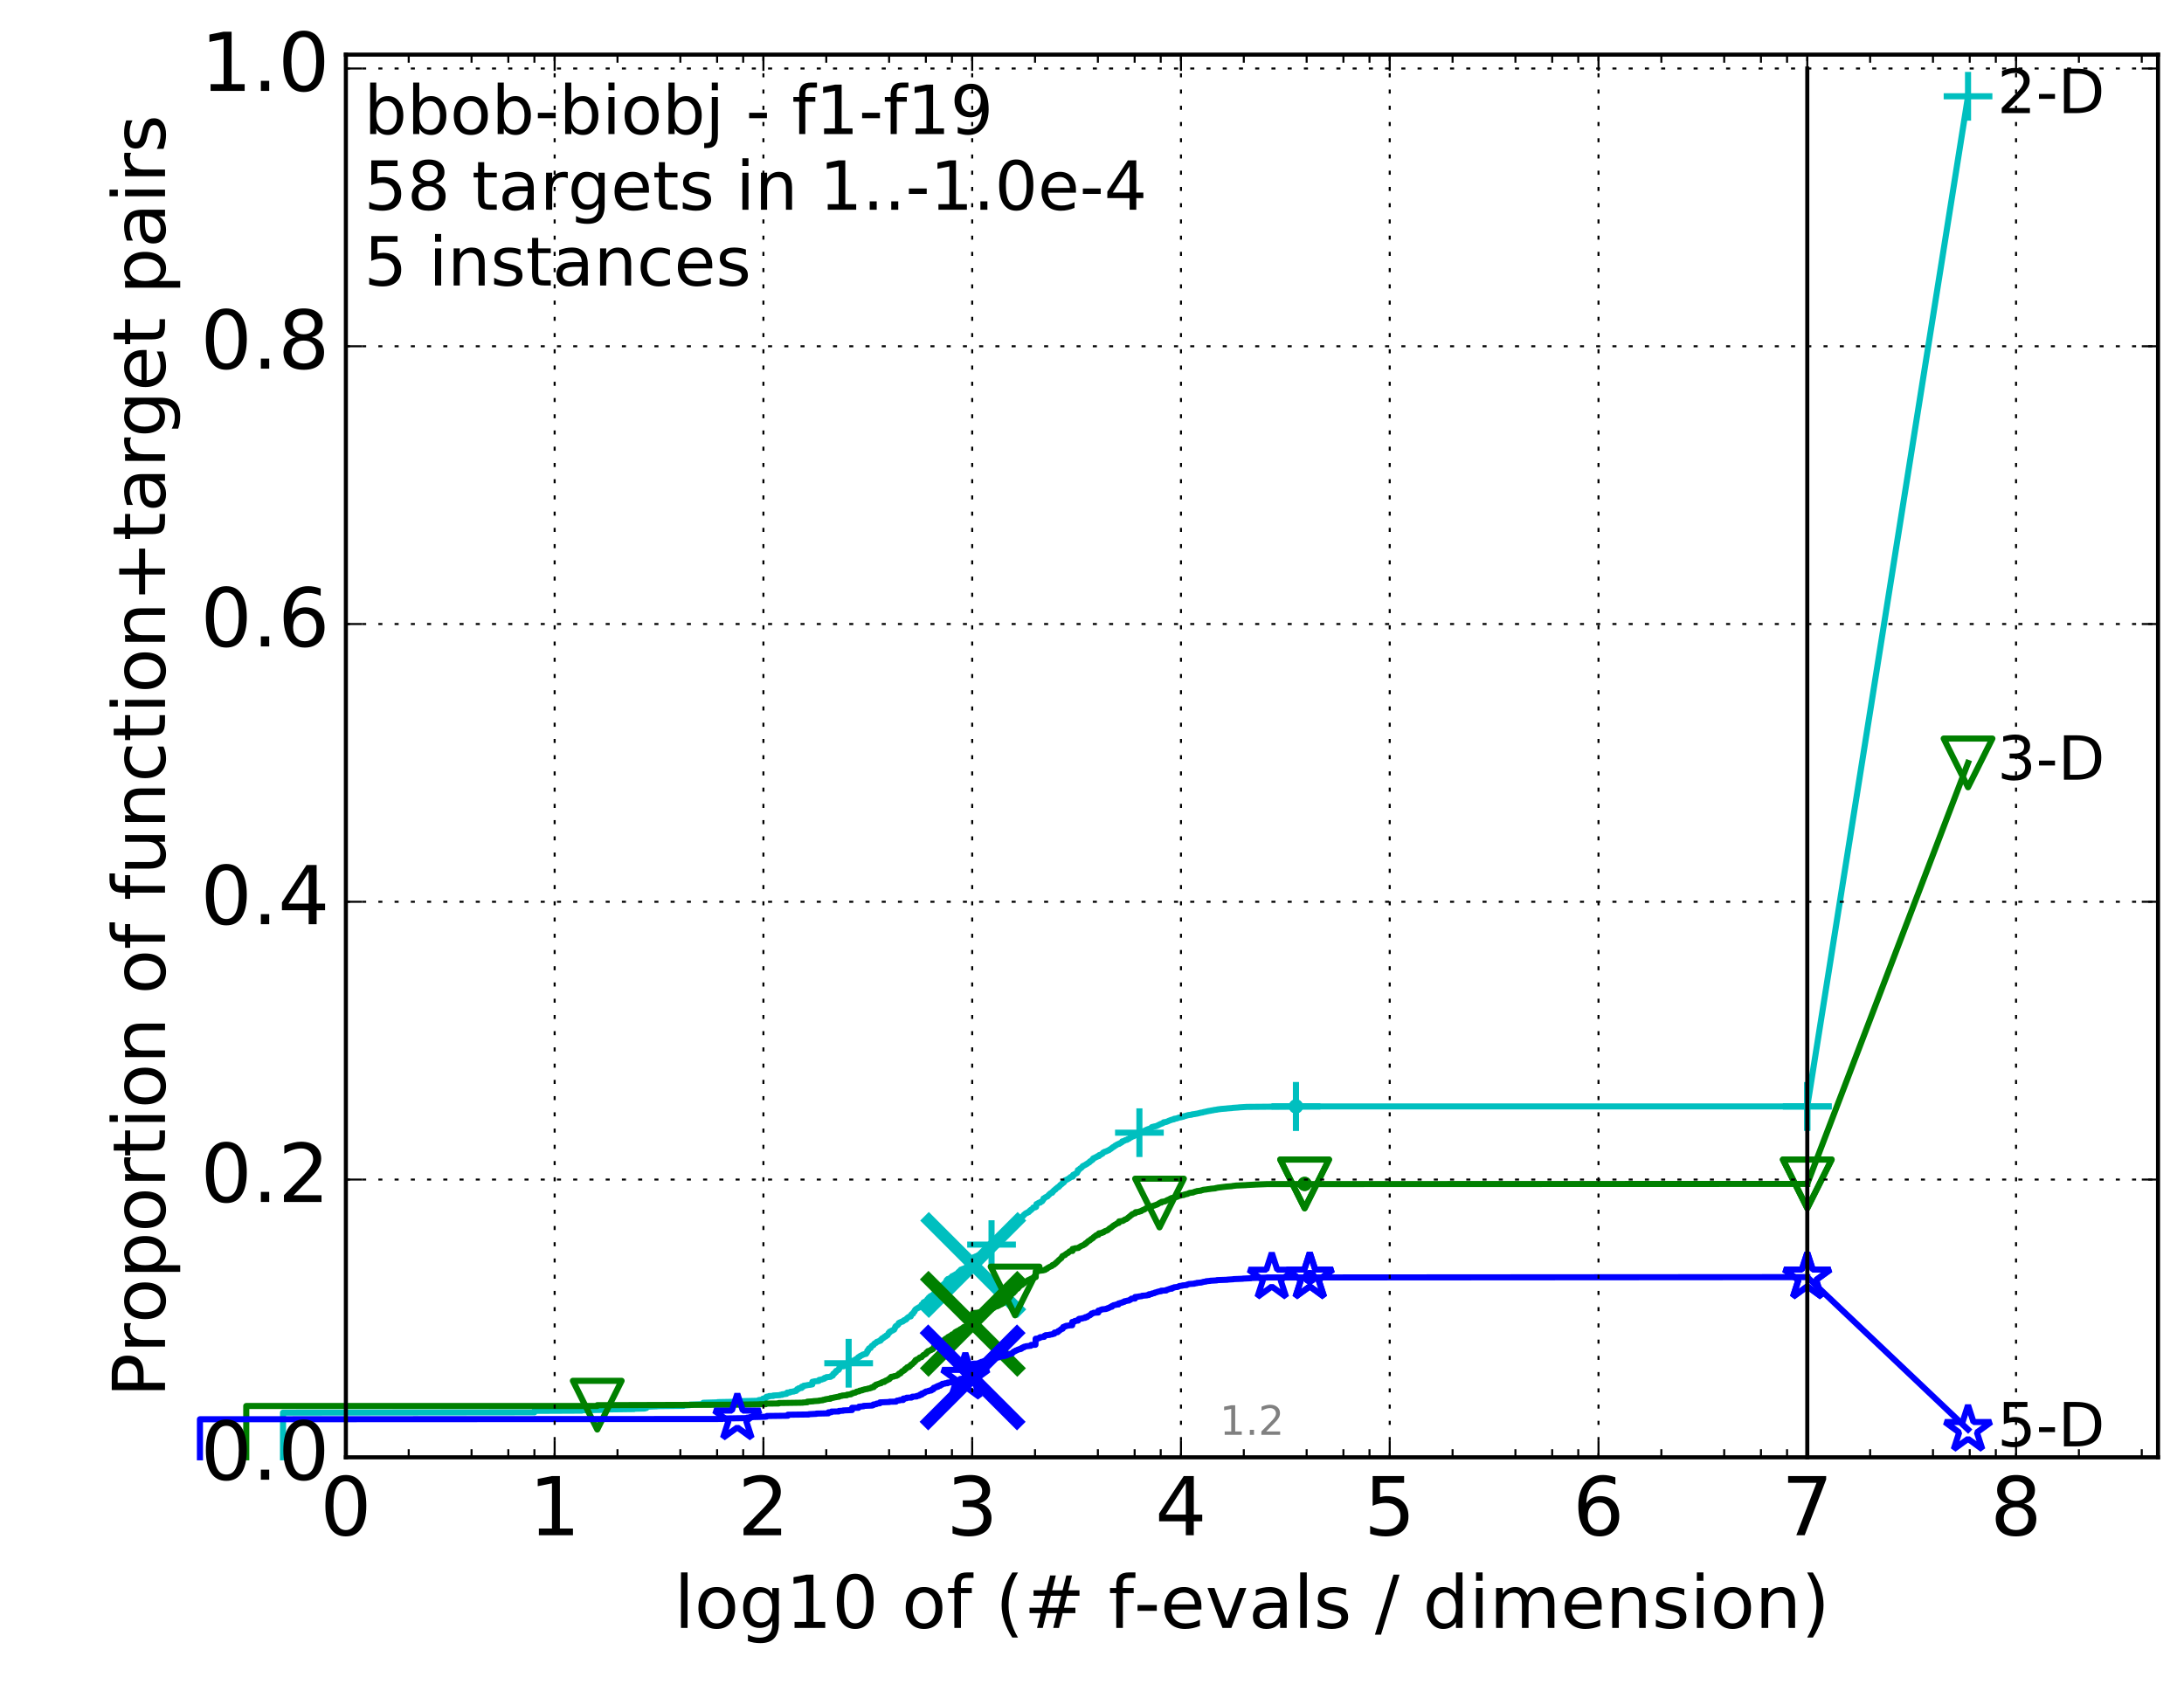 <?xml version="1.0" encoding="utf-8" standalone="no"?>
<!DOCTYPE svg PUBLIC "-//W3C//DTD SVG 1.1//EN"
  "http://www.w3.org/Graphics/SVG/1.1/DTD/svg11.dtd">
<!-- Created with matplotlib (http://matplotlib.org/) -->
<svg height="415pt" version="1.1" viewBox="0 0 538 415" width="538pt" xmlns="http://www.w3.org/2000/svg" xmlns:xlink="http://www.w3.org/1999/xlink">
 <defs>
  <style type="text/css">
*{stroke-linecap:butt;stroke-linejoin:round;stroke-miterlimit:100000;}
  </style>
 </defs>
 <g id="figure_1">
  <g id="patch_1">
   <path d="M 0 415.456 
L 538.8 415.456 
L 538.8 0 
L 0 0 
z
" style="fill:#ffffff;"/>
  </g>
  <g id="axes_1">
   <g id="patch_2">
    <path d="M 85.2 359.056 
L 531.6 359.056 
L 531.6 13.456 
L 85.2 13.456 
z
" style="fill:#ffffff;"/>
   </g>
   <g id="line2d_1">
    <defs>
     <path d="M 0 1.5 
C 0.398 1.5 0.779 1.342 1.061 1.061 
C 1.342 0.779 1.5 0.398 1.5 0 
C 1.5 -0.398 1.342 -0.779 1.061 -1.061 
C 0.779 -1.342 0.398 -1.5 0 -1.5 
C -0.398 -1.5 -0.779 -1.342 -1.061 -1.061 
C -1.342 -0.779 -1.5 -0.398 -1.5 0 
C -1.5 0.398 -1.342 0.779 -1.061 1.061 
C -0.779 1.342 -0.398 1.5 0 1.5 
z
" id="mee1190cfe5" style="stroke:#00bfbf;stroke-width:0.5;"/>
    </defs>
    <g>
     <use style="fill:#00bfbf;stroke:#00bfbf;stroke-width:0.5;" x="319.241" xlink:href="#mee1190cfe5" y="272.6"/>
     <use style="fill:#00bfbf;stroke:#00bfbf;stroke-width:0.5;" x="319.241" xlink:href="#mee1190cfe5" y="272.6"/>
    </g>
   </g>
   <g id="line2d_2">
    <path d="M 69.718 359.056 
L 69.718 348.051 
L 131.645 347.976 
L 131.645 347.611 
L 143.331 347.557 
L 143.331 347.472 
L 148.48 347.364 
L 148.48 347.268 
L 156.182 347.171 
L 156.182 347.096 
L 158.813 347.032 
L 158.813 346.914 
L 159.223 346.914 
L 159.223 346.581 
L 161.899 346.485 
L 161.899 346.453 
L 168.414 346.378 
L 168.414 346.281 
L 169.973 346.195 
L 169.973 346.077 
L 173.018 345.97 
L 173.018 345.938 
L 173.236 345.938 
L 173.236 345.616 
L 176.833 345.509 
L 176.833 345.455 
L 182.792 345.348 
L 182.792 345.219 
L 186.794 345.123 
L 186.794 345.09 
L 186.911 345.09 
L 186.911 344.951 
L 187.945 344.844 
L 187.945 344.597 
L 188.499 344.597 
L 188.609 344.307 
L 188.826 344.307 
L 188.826 344.125 
L 189.464 344.05 
L 189.464 343.953 
L 190.488 343.932 
L 190.488 343.825 
L 192.129 343.739 
L 192.222 343.653 
L 192.681 343.653 
L 192.681 343.535 
L 193.396 343.471 
L 193.396 343.417 
L 193.745 343.417 
L 193.745 343.299 
L 193.917 343.299 
L 193.917 343.106 
L 194.594 343.074 
L 194.677 342.934 
L 195.572 342.838 
L 195.572 342.763 
L 196.124 342.688 
L 196.202 342.462 
L 196.356 342.462 
L 196.356 342.269 
L 196.738 342.226 
L 196.738 342.044 
L 197.482 341.958 
L 197.482 341.658 
L 197.918 341.615 
L 197.989 341.411 
L 198.763 341.315 
L 198.832 341.272 
L 199.711 341.164 
L 199.711 341.121 
L 200.105 341.089 
L 200.105 340.456 
L 200.62 340.36 
L 200.62 340.338 
L 201.616 340.253 
L 201.616 340.21 
L 201.737 340.21 
L 201.797 339.974 
L 202.452 339.888 
L 202.452 339.834 
L 202.858 339.748 
L 202.916 339.695 
L 203.087 339.663 
L 203.087 339.502 
L 203.594 339.395 
L 203.594 339.298 
L 204.575 339.234 
L 204.628 339.094 
L 204.893 339.051 
L 204.893 338.976 
L 205.154 338.923 
L 205.258 338.483 
L 205.566 338.408 
L 205.667 338.129 
L 205.92 338.075 
L 205.97 337.764 
L 206.268 337.668 
L 206.318 337.582 
L 206.563 337.528 
L 206.66 337.324 
L 206.709 337.324 
L 206.757 336.938 
L 206.998 336.852 
L 206.998 336.67 
L 207.842 336.616 
L 207.888 336.488 
L 208.298 336.402 
L 208.388 336.316 
L 208.478 336.305 
L 208.523 336.166 
L 208.877 336.059 
L 208.921 335.908 
L 209.226 335.812 
L 209.313 335.608 
L 209.356 335.608 
L 209.442 335.404 
L 210.034 335.318 
L 210.117 335.254 
L 210.529 335.158 
L 210.611 335.029 
L 210.732 334.975 
L 210.773 334.9 
L 211.094 334.804 
L 211.173 334.664 
L 211.292 334.578 
L 211.371 334.45 
L 211.527 334.417 
L 211.527 334.332 
L 211.838 334.235 
L 211.914 334.074 
L 212.144 333.999 
L 212.219 333.935 
L 212.483 333.838 
L 212.483 333.774 
L 212.817 333.699 
L 212.891 333.624 
L 213.363 333.559 
L 213.471 333.323 
L 213.578 333.237 
L 213.649 332.808 
L 213.826 332.798 
L 213.931 332.433 
L 214.001 332.422 
L 214.071 332.218 
L 214.451 332.133 
L 214.554 331.886 
L 214.656 331.811 
L 214.724 331.628 
L 214.926 331.521 
L 214.926 331.5 
L 215.192 331.392 
L 215.292 331.189 
L 215.357 331.081 
L 215.423 331.028 
L 215.619 330.931 
L 215.716 330.888 
L 215.813 330.856 
L 215.813 330.77 
L 215.974 330.674 
L 216.006 330.599 
L 216.449 330.491 
L 216.511 330.406 
L 216.914 330.309 
L 217.006 330.019 
L 217.249 329.944 
L 217.309 329.73 
L 217.638 329.644 
L 217.727 329.537 
L 217.845 329.483 
L 217.845 329.365 
L 218.224 329.269 
L 218.282 329.065 
L 218.654 328.958 
L 218.739 328.786 
L 218.796 328.711 
L 218.88 328.421 
L 219.104 328.357 
L 219.159 328.099 
L 219.544 327.992 
L 219.599 327.863 
L 219.896 327.81 
L 219.977 327.703 
L 220.269 327.595 
L 220.374 327.252 
L 220.453 327.252 
L 220.557 326.855 
L 220.661 326.769 
L 220.765 326.651 
L 221.047 326.555 
L 221.149 326.426 
L 221.301 326.319 
L 221.401 325.965 
L 221.701 325.858 
L 221.701 325.804 
L 221.971 325.74 
L 221.971 325.686 
L 222.383 325.6 
L 222.455 325.45 
L 222.67 325.386 
L 222.741 325.246 
L 223.139 325.15 
L 223.208 325.042 
L 223.347 324.967 
L 223.347 324.86 
L 223.507 324.763 
L 223.598 324.624 
L 223.802 324.527 
L 223.892 324.442 
L 224.359 324.334 
L 224.425 323.98 
L 224.512 323.884 
L 224.621 323.755 
L 224.902 323.68 
L 225.009 323.369 
L 225.073 323.315 
L 225.136 323.208 
L 225.285 323.144 
L 225.348 322.843 
L 225.432 322.758 
L 225.536 322.607 
L 225.702 322.5 
L 225.806 322.457 
L 225.949 322.35 
L 225.97 322.318 
L 226.275 322.221 
L 226.315 322.114 
L 226.575 322.007 
L 226.655 321.953 
L 226.931 321.846 
L 227.028 321.438 
L 227.281 321.342 
L 227.377 321.159 
L 227.415 321.159 
L 227.511 320.87 
L 227.795 320.773 
L 227.852 320.677 
L 228.169 320.612 
L 228.28 320.419 
L 228.317 320.419 
L 228.409 320.172 
L 228.5 320.119 
L 228.537 320.033 
L 228.682 320.012 
L 228.791 319.711 
L 228.988 319.604 
L 229.042 319.518 
L 229.148 319.497 
L 229.184 319.368 
L 229.483 319.282 
L 229.518 319.196 
L 229.726 319.089 
L 229.83 319.003 
L 229.984 318.917 
L 230.052 318.767 
L 230.29 318.692 
L 230.357 318.531 
L 230.457 318.456 
L 230.508 318.295 
L 230.608 318.209 
L 230.608 318.156 
L 230.79 318.124 
L 230.872 317.898 
L 231.052 317.834 
L 231.052 317.78 
L 231.311 317.684 
L 231.407 317.502 
L 231.487 317.394 
L 231.535 317.308 
L 231.599 317.308 
L 231.694 317.062 
L 231.836 316.965 
L 231.899 316.858 
L 232.008 316.761 
L 232.071 316.708 
L 232.349 316.622 
L 232.441 316.418 
L 232.685 316.322 
L 232.776 316.129 
L 232.806 316.129 
L 232.911 315.935 
L 233.075 315.85 
L 233.179 315.506 
L 233.209 315.506 
L 233.209 315.388 
L 233.385 315.281 
L 233.473 315.131 
L 233.936 315.024 
L 234.008 314.906 
L 234.136 314.841 
L 234.193 314.766 
L 234.32 314.713 
L 234.404 314.584 
L 234.558 314.498 
L 234.558 314.412 
L 234.958 314.369 
L 235.012 314.198 
L 235.311 314.101 
L 235.391 313.972 
L 235.724 313.865 
L 235.83 313.715 
L 235.974 313.651 
L 236.026 313.49 
L 236.195 313.383 
L 236.259 313.265 
L 236.401 313.222 
L 236.465 313.093 
L 236.631 313.018 
L 236.707 312.814 
L 237.17 312.728 
L 237.17 312.632 
L 237.514 312.567 
L 237.599 312.492 
L 237.829 312.417 
L 237.925 312.299 
L 238.199 312.213 
L 238.305 312.095 
L 238.863 311.999 
L 238.863 311.945 
L 239.34 311.849 
L 239.34 311.688 
L 239.752 311.666 
L 239.752 309.95 
L 239.917 309.95 
L 239.917 309.735 
L 240.34 309.639 
L 240.405 309.532 
L 240.85 309.424 
L 240.903 309.306 
L 241.421 309.264 
L 241.421 309.178 
L 241.746 309.146 
L 241.837 308.931 
L 242.047 308.824 
L 242.047 308.802 
L 242.49 308.695 
L 242.539 308.641 
L 242.714 308.556 
L 242.781 308.384 
L 242.878 308.341 
L 242.954 308.105 
L 243.097 308.041 
L 243.183 307.955 
L 243.239 307.955 
L 243.315 307.419 
L 243.483 307.354 
L 243.493 307.258 
L 243.799 307.161 
L 243.9 307.129 
L 244.046 307.043 
L 244.128 306.818 
L 244.209 306.711 
L 244.299 306.56 
L 244.38 306.485 
L 244.443 306.378 
L 244.674 306.271 
L 244.78 306.131 
L 245.078 306.035 
L 245.182 305.777 
L 245.285 305.67 
L 245.389 305.563 
L 245.61 305.456 
L 245.72 305.284 
L 245.771 305.241 
L 245.855 304.994 
L 246.072 304.909 
L 246.18 304.726 
L 246.362 304.619 
L 246.452 304.587 
L 246.631 304.522 
L 246.736 304.329 
L 247.08 304.243 
L 247.176 304.05 
L 247.255 303.954 
L 247.349 303.889 
L 247.56 303.782 
L 247.653 303.611 
L 247.877 303.514 
L 247.93 303.385 
L 248.129 303.278 
L 248.234 303.128 
L 248.542 303.021 
L 248.624 302.806 
L 248.83 302.731 
L 248.918 302.474 
L 249.05 302.366 
L 249.151 302.248 
L 249.325 302.141 
L 249.382 302.077 
L 249.596 301.98 
L 249.66 301.937 
L 249.724 301.841 
L 249.822 301.648 
L 249.906 301.54 
L 250.011 301.358 
L 250.233 301.315 
L 250.316 301.058 
L 250.378 300.972 
L 250.487 300.832 
L 250.772 300.725 
L 250.873 300.639 
L 251.006 300.532 
L 251.113 300.371 
L 251.225 300.307 
L 251.225 300.242 
L 251.468 300.135 
L 251.579 299.985 
L 251.715 299.878 
L 251.715 299.835 
L 251.927 299.738 
L 252.023 299.545 
L 252.144 299.481 
L 252.251 299.277 
L 252.446 299.181 
L 252.527 299.052 
L 252.762 298.945 
L 252.781 298.88 
L 253.087 298.805 
L 253.19 298.666 
L 253.442 298.623 
L 253.544 298.419 
L 253.645 298.387 
L 253.721 298.237 
L 253.974 298.151 
L 253.974 298.033 
L 254.206 297.926 
L 254.316 297.808 
L 254.425 297.711 
L 254.522 297.518 
L 255.023 297.464 
L 255.101 297.357 
L 255.228 297.357 
L 255.311 296.67 
L 255.524 296.606 
L 255.633 296.499 
L 255.859 296.392 
L 255.859 296.359 
L 256.248 296.295 
L 256.321 296.123 
L 256.614 296.016 
L 256.722 295.973 
L 256.769 295.887 
L 256.877 295.737 
L 256.948 295.673 
L 257.055 295.287 
L 257.343 295.19 
L 257.434 295.051 
L 257.618 294.954 
L 257.697 294.901 
L 258.026 294.793 
L 258.133 294.665 
L 258.224 294.557 
L 258.268 294.472 
L 258.45 294.364 
L 258.541 294.203 
L 258.721 294.096 
L 258.824 293.967 
L 259.192 293.882 
L 259.294 293.624 
L 259.463 293.538 
L 259.573 293.345 
L 259.754 293.238 
L 259.781 293.163 
L 260 293.077 
L 260.089 292.895 
L 260.257 292.787 
L 260.35 292.712 
L 260.468 292.605 
L 260.524 292.541 
L 260.789 292.455 
L 260.896 292.273 
L 261.079 292.165 
L 261.177 291.962 
L 261.362 291.854 
L 261.467 291.79 
L 261.558 291.736 
L 261.625 291.575 
L 261.88 291.468 
L 261.941 291.393 
L 262.088 291.296 
L 262.197 291.05 
L 262.274 291.028 
L 262.354 290.803 
L 262.681 290.696 
L 262.681 290.674 
L 262.944 290.567 
L 262.944 290.546 
L 263.174 290.438 
L 263.266 290.342 
L 263.454 290.267 
L 263.546 290.138 
L 263.697 290.031 
L 263.731 289.988 
L 264.146 289.934 
L 264.146 289.87 
L 264.282 289.87 
L 264.338 289.473 
L 264.655 289.376 
L 264.705 289.28 
L 264.978 289.173 
L 265.074 289.087 
L 265.307 288.99 
L 265.398 288.711 
L 265.507 288.626 
L 265.517 288.293 
L 265.77 288.186 
L 265.859 288.143 
L 265.935 288.068 
L 266.03 287.918 
L 266.253 287.81 
L 266.344 287.725 
L 266.475 287.649 
L 266.584 287.478 
L 266.667 287.381 
L 266.743 287.295 
L 267.028 287.188 
L 267.113 287.102 
L 267.335 287.017 
L 267.438 286.952 
L 267.616 286.845 
L 267.638 286.791 
L 267.84 286.727 
L 267.949 286.588 
L 268.142 286.491 
L 268.247 286.427 
L 268.348 286.394 
L 268.453 286.18 
L 268.695 286.073 
L 268.795 285.933 
L 269.019 285.847 
L 269.085 285.751 
L 269.218 285.676 
L 269.277 285.429 
L 269.485 285.332 
L 269.508 285.3 
L 269.88 285.193 
L 269.949 285.086 
L 270.264 285 
L 270.354 284.861 
L 270.707 284.839 
L 270.779 284.592 
L 271.136 284.496 
L 271.231 284.442 
L 271.405 284.335 
L 271.491 284.26 
L 271.631 284.206 
L 271.724 283.992 
L 271.957 283.884 
L 272.056 283.799 
L 272.463 283.691 
L 272.57 283.627 
L 272.832 283.52 
L 272.93 283.466 
L 273.213 283.359 
L 273.27 283.273 
L 273.466 283.166 
L 273.568 283.101 
L 273.718 283.016 
L 273.824 282.887 
L 274.027 282.78 
L 274.134 282.651 
L 274.393 282.544 
L 274.463 282.479 
L 274.618 282.372 
L 274.718 282.254 
L 275.004 282.147 
L 275.113 282.029 
L 275.336 281.921 
L 275.408 281.879 
L 275.69 281.836 
L 275.748 281.718 
L 276.034 281.621 
L 276.134 281.546 
L 276.35 281.439 
L 276.433 281.224 
L 276.867 281.117 
L 276.952 281.063 
L 277.135 280.956 
L 277.201 280.924 
L 277.653 280.817 
L 277.764 280.688 
L 278.081 280.581 
L 278.182 280.506 
L 278.257 280.452 
L 278.332 280.366 
L 278.527 280.27 
L 278.611 280.237 
L 278.78 280.152 
L 278.89 280.034 
L 279.303 279.926 
L 279.393 279.819 
L 279.762 279.712 
L 279.861 279.626 
L 280.284 279.519 
L 280.383 279.122 
L 280.889 279.015 
L 280.986 278.961 
L 281.341 278.854 
L 281.419 278.8 
L 281.762 278.693 
L 281.814 278.65 
L 282.078 278.543 
L 282.151 278.478 
L 282.366 278.403 
L 282.474 278.328 
L 282.775 278.221 
L 282.812 278.199 
L 283.205 278.103 
L 283.29 278.017 
L 283.588 277.92 
L 283.688 277.813 
L 283.738 277.781 
L 283.738 277.695 
L 284.182 277.588 
L 284.258 277.556 
L 284.824 277.448 
L 284.931 277.395 
L 285.136 277.309 
L 285.226 277.255 
L 285.455 277.17 
L 285.536 277.084 
L 285.802 276.987 
L 285.88 276.923 
L 286.262 276.816 
L 286.334 276.74 
L 286.612 276.633 
L 286.654 276.515 
L 287.363 276.408 
L 287.442 276.354 
L 287.743 276.247 
L 287.83 276.172 
L 288.144 276.075 
L 288.229 276.022 
L 288.595 275.915 
L 288.65 275.872 
L 289.187 275.775 
L 289.233 275.657 
L 289.882 275.561 
L 289.936 275.528 
L 290.257 275.421 
L 290.348 275.367 
L 290.989 275.26 
L 290.995 275.228 
L 291.545 275.121 
L 291.647 275.024 
L 292.131 274.917 
L 292.232 274.874 
L 292.641 274.767 
L 292.66 274.745 
L 293.544 274.638 
L 293.64 274.563 
L 294.443 274.456 
L 294.443 274.445 
L 295.087 274.338 
L 295.126 274.316 
L 295.555 274.22 
L 295.624 274.177 
L 296.331 274.07 
L 296.431 274.005 
L 297.03 273.898 
L 297.117 273.866 
L 297.611 273.759 
L 297.611 273.748 
L 298.27 273.651 
L 298.27 273.63 
L 298.912 273.533 
L 299 273.49 
L 299.839 273.383 
L 299.839 273.351 
L 300.724 273.244 
L 300.724 273.233 
L 302.135 273.126 
L 302.171 273.104 
L 303.537 272.997 
L 303.621 272.965 
L 305.19 272.857 
L 305.19 272.836 
L 306.991 272.729 
L 306.991 272.718 
L 319.241 272.611 
L 319.241 272.6 
L 445.2 272.6 
L 445.2 272.6 
" style="fill:none;stroke:#00bfbf;stroke-linecap:square;stroke-width:1.5;"/>
   </g>
   <g id="line2d_3">
    <defs>
     <path d="M -6 0 
L 6 0 
M 0 6 
L 0 -6 
" id="m9734af25b7" style="stroke:#00bfbf;stroke-width:1.5;"/>
    </defs>
    <g>
     <use style="fill:none;stroke:#00bfbf;stroke-width:1.5;" x="209.052" xlink:href="#m9734af25b7" y="335.876"/>
     <use style="fill:none;stroke:#00bfbf;stroke-width:1.5;" x="244.254" xlink:href="#m9734af25b7" y="306.646"/>
     <use style="fill:none;stroke:#00bfbf;stroke-width:1.5;" x="280.678" xlink:href="#m9734af25b7" y="279.068"/>
     <use style="fill:none;stroke:#00bfbf;stroke-width:1.5;" x="319.241" xlink:href="#m9734af25b7" y="272.6"/>
     <use style="fill:none;stroke:#00bfbf;stroke-width:1.5;" x="319.241" xlink:href="#m9734af25b7" y="272.6"/>
     <use style="fill:none;stroke:#00bfbf;stroke-width:1.5;" x="445.2" xlink:href="#m9734af25b7" y="272.6"/>
    </g>
   </g>
   <g id="line2d_4"/>
   <g id="line2d_5">
    <path clip-path="url(#p81ed6a9428)" d="M 239.741 311.666 
" style="fill:none;stroke:#00bfbf;stroke-linecap:square;"/>
    <defs>
     <path d="M -12 12 
L 12 -12 
M -12 -12 
L 12 12 
" id="mbfd0d241c0" style="stroke:#00bfbf;stroke-width:3.0;"/>
    </defs>
    <g clip-path="url(#p81ed6a9428)">
     <use style="fill:#00bfbf;stroke:#00bfbf;stroke-width:3.0;" x="239.741" xlink:href="#mbfd0d241c0" y="311.666"/>
    </g>
   </g>
   <g id="line2d_6">
    <defs>
     <path d="M 0 1.5 
C 0.398 1.5 0.779 1.342 1.061 1.061 
C 1.342 0.779 1.5 0.398 1.5 0 
C 1.5 -0.398 1.342 -0.779 1.061 -1.061 
C 0.779 -1.342 0.398 -1.5 0 -1.5 
C -0.398 -1.5 -0.779 -1.342 -1.061 -1.061 
C -1.342 -0.779 -1.5 -0.398 -1.5 0 
C -1.5 0.398 -1.342 0.779 -1.061 1.061 
C -0.779 1.342 -0.398 1.5 0 1.5 
z
" id="m281c5e8717" style="stroke:#008000;stroke-width:0.5;"/>
    </defs>
    <g>
     <use style="fill:#008000;stroke:#008000;stroke-width:0.5;" x="321.379" xlink:href="#m281c5e8717" y="291.693"/>
     <use style="fill:#008000;stroke:#008000;stroke-width:0.5;" x="321.379" xlink:href="#m281c5e8717" y="291.693"/>
    </g>
   </g>
   <g id="line2d_7">
    <path d="M 60.662 359.056 
L 60.662 346.41 
L 147.126 346.41 
L 147.126 346.206 
L 180.926 346.099 
L 180.926 346.088 
L 187.145 346.002 
L 187.145 345.97 
L 188.645 345.97 
L 188.645 345.82 
L 191.817 345.788 
L 191.817 345.68 
L 197.749 345.594 
L 197.749 345.562 
L 198.878 345.487 
L 198.878 345.348 
L 200.385 345.251 
L 200.385 345.219 
L 201.757 345.133 
L 201.757 345.08 
L 202.704 344.983 
L 202.743 344.897 
L 203.277 344.833 
L 203.277 344.769 
L 203.944 344.661 
L 203.944 344.651 
L 204.557 344.629 
L 204.557 344.479 
L 205.326 344.382 
L 205.395 344.329 
L 206.003 344.232 
L 206.003 344.211 
L 206.725 344.114 
L 206.789 343.996 
L 207.486 343.889 
L 207.486 343.835 
L 208.612 343.76 
L 208.641 343.632 
L 209.627 343.524 
L 209.711 343.385 
L 210.131 343.278 
L 210.131 343.202 
L 210.705 343.117 
L 210.786 343.042 
L 211.001 342.934 
L 211.001 342.891 
L 211.657 342.784 
L 211.735 342.645 
L 212.42 342.537 
L 212.42 342.462 
L 212.891 342.376 
L 212.964 342.312 
L 213.685 342.205 
L 213.779 342.13 
L 214.337 342.044 
L 214.383 341.99 
L 214.656 341.937 
L 214.656 341.84 
L 215.237 341.754 
L 215.325 341.475 
L 215.695 341.368 
L 215.76 341.164 
L 216.186 341.057 
L 216.186 341.036 
L 216.543 340.928 
L 216.646 340.853 
L 217.057 340.789 
L 217.117 340.66 
L 217.339 340.564 
L 217.439 340.499 
L 217.835 340.489 
L 217.914 340.306 
L 218.244 340.22 
L 218.244 340.135 
L 218.626 340.027 
L 218.72 339.909 
L 219.076 339.802 
L 219.169 339.555 
L 219.444 339.459 
L 219.517 339.234 
L 220.181 339.159 
L 220.181 339.083 
L 220.859 338.976 
L 220.962 338.88 
L 221.183 338.805 
L 221.217 338.665 
L 221.368 338.622 
L 221.468 338.429 
L 221.832 338.375 
L 221.93 338.129 
L 222.142 338.022 
L 222.239 337.85 
L 222.59 337.743 
L 222.654 337.635 
L 222.874 337.539 
L 222.921 337.314 
L 223.247 337.206 
L 223.324 337.088 
L 223.4 337.024 
L 223.446 336.884 
L 223.945 336.809 
L 223.974 336.616 
L 224.241 336.52 
L 224.329 336.359 
L 224.417 336.273 
L 224.417 336.219 
L 224.722 336.112 
L 224.808 335.983 
L 224.923 335.876 
L 224.98 335.79 
L 225.193 335.683 
L 225.292 335.447 
L 225.515 335.34 
L 225.515 335.125 
L 225.778 335.018 
L 225.778 334.975 
L 226.092 334.868 
L 226.187 334.804 
L 226.362 334.696 
L 226.442 334.578 
L 226.562 334.471 
L 226.628 334.439 
L 227.035 334.364 
L 227.139 334.192 
L 227.268 334.096 
L 227.37 333.935 
L 227.524 333.892 
L 227.524 333.817 
L 227.877 333.709 
L 227.964 333.634 
L 228.138 333.538 
L 228.212 333.237 
L 228.506 333.141 
L 228.579 332.894 
L 229.012 332.787 
L 229.119 332.69 
L 229.413 332.605 
L 229.448 332.487 
L 229.807 332.401 
L 229.91 332.251 
L 229.978 332.143 
L 230.047 331.897 
L 230.194 331.843 
L 230.25 331.693 
L 230.463 331.586 
L 230.563 331.392 
L 230.85 331.317 
L 230.959 331.114 
L 231.155 331.028 
L 231.198 330.899 
L 231.615 330.803 
L 231.668 330.695 
L 232.014 330.599 
L 232.024 330.545 
L 232.231 330.491 
L 232.231 330.416 
L 232.406 330.331 
L 232.508 330.18 
L 232.67 330.084 
L 232.67 330.062 
L 232.871 329.998 
L 232.901 329.869 
L 233.209 329.816 
L 233.258 329.644 
L 233.571 329.58 
L 233.59 329.387 
L 233.831 329.333 
L 233.927 329.204 
L 234.183 329.108 
L 234.277 329.033 
L 234.474 328.947 
L 234.511 328.807 
L 234.926 328.711 
L 235.008 328.571 
L 235.207 328.507 
L 235.27 328.271 
L 235.422 328.164 
L 235.52 328.121 
L 235.706 328.024 
L 235.706 328.003 
L 235.917 327.939 
L 235.952 327.874 
L 236.212 327.778 
L 236.281 327.724 
L 236.503 327.617 
L 236.571 327.499 
L 236.975 327.391 
L 237.083 327.209 
L 237.314 327.102 
L 237.396 326.962 
L 237.961 326.855 
L 237.993 326.737 
L 238.088 326.651 
L 238.143 326.566 
L 238.403 326.48 
L 238.434 326.383 
L 238.574 326.319 
L 238.659 326.222 
L 239.664 326.169 
L 239.664 323.519 
L 240.983 323.423 
L 240.983 323.369 
L 242.242 323.272 
L 242.242 323.251 
L 242.992 323.144 
L 243.043 323.079 
L 243.246 322.983 
L 243.246 322.951 
L 243.62 322.854 
L 243.657 322.8 
L 244.018 322.693 
L 244.122 322.629 
L 244.308 322.532 
L 244.404 322.328 
L 244.83 322.221 
L 244.935 322.103 
L 245.15 322.007 
L 245.208 321.932 
L 245.732 321.824 
L 245.799 321.771 
L 245.967 321.706 
L 246.072 321.621 
L 246.244 321.545 
L 246.353 321.46 
L 246.658 321.352 
L 246.717 321.32 
L 246.905 321.213 
L 246.974 321.17 
L 247.139 321.084 
L 247.249 320.762 
L 247.307 320.655 
L 247.401 320.612 
L 247.826 320.505 
L 247.933 320.376 
L 247.994 320.269 
L 248.096 320.14 
L 248.347 320.054 
L 248.457 319.818 
L 248.636 319.765 
L 248.735 319.572 
L 248.794 319.464 
L 248.901 319.357 
L 248.979 319.261 
L 249.086 318.993 
L 249.168 318.896 
L 249.26 318.757 
L 249.518 318.649 
L 249.622 318.542 
L 249.707 318.488 
L 249.815 318.22 
L 250.048 318.113 
L 250.155 317.877 
L 250.256 317.791 
L 250.348 317.662 
L 250.598 317.566 
L 250.698 317.48 
L 250.81 317.405 
L 250.913 317.115 
L 251.122 317.019 
L 251.223 316.794 
L 251.499 316.697 
L 251.599 316.643 
L 251.805 316.536 
L 251.895 316.397 
L 252.027 316.322 
L 252.074 316.247 
L 252.306 316.139 
L 252.415 315.968 
L 252.568 315.871 
L 252.61 315.807 
L 252.93 315.742 
L 253.024 315.56 
L 253.202 315.474 
L 253.246 315.41 
L 253.573 315.303 
L 253.641 315.227 
L 253.888 315.152 
L 253.997 315.045 
L 254.367 314.959 
L 254.474 314.809 
L 254.596 314.756 
L 254.664 314.659 
L 255.142 314.659 
L 255.142 313.2 
L 256.114 313.093 
L 256.114 313.082 
L 257.004 312.986 
L 257.004 312.964 
L 257.472 312.857 
L 257.581 312.707 
L 257.917 312.599 
L 258.024 312.428 
L 258.298 312.321 
L 258.382 312.235 
L 258.604 312.138 
L 258.705 312.085 
L 258.99 311.977 
L 259.095 311.934 
L 259.222 311.827 
L 259.265 311.688 
L 259.654 311.591 
L 259.748 311.441 
L 259.969 311.334 
L 260.076 311.162 
L 260.271 311.055 
L 260.364 310.905 
L 260.551 310.797 
L 260.626 310.679 
L 260.724 310.594 
L 260.83 310.454 
L 260.998 310.347 
L 261.061 310.272 
L 261.177 310.207 
L 261.281 310.057 
L 261.462 309.961 
L 261.554 309.746 
L 261.629 309.639 
L 261.714 309.489 
L 261.982 309.382 
L 262.069 309.317 
L 262.349 309.221 
L 262.442 309.07 
L 262.607 308.963 
L 262.662 308.931 
L 262.749 308.877 
L 262.854 308.781 
L 263.119 308.684 
L 263.212 308.566 
L 263.343 308.491 
L 263.44 308.341 
L 263.794 308.234 
L 263.834 308.212 
L 264.196 308.212 
L 264.196 307.719 
L 264.753 307.622 
L 264.753 307.569 
L 265.646 307.472 
L 265.722 307.386 
L 265.852 307.279 
L 265.95 307.225 
L 266.159 307.118 
L 266.202 307.065 
L 266.435 306.957 
L 266.47 306.936 
L 266.749 306.829 
L 266.834 306.796 
L 266.989 306.7 
L 267.084 306.603 
L 267.306 306.528 
L 267.39 306.346 
L 267.646 306.249 
L 267.743 306.131 
L 267.854 306.024 
L 267.946 305.917 
L 268.116 305.81 
L 268.139 305.745 
L 268.438 305.638 
L 268.497 305.563 
L 268.651 305.466 
L 268.748 305.305 
L 269.005 305.209 
L 269.067 305.134 
L 269.25 305.037 
L 269.299 304.919 
L 269.432 304.812 
L 269.543 304.726 
L 269.672 304.63 
L 269.74 304.565 
L 269.984 304.458 
L 270.053 304.319 
L 270.621 304.211 
L 270.708 303.868 
L 271.459 303.761 
L 271.562 303.643 
L 271.866 303.6 
L 271.97 303.45 
L 272.211 303.342 
L 272.295 303.3 
L 272.628 303.203 
L 272.65 303.171 
L 272.905 303.064 
L 273.007 302.935 
L 273.164 302.849 
L 273.257 302.71 
L 273.432 302.602 
L 273.528 302.57 
L 273.704 302.463 
L 273.764 302.388 
L 273.901 302.291 
L 274.008 302.173 
L 274.21 302.066 
L 274.303 301.948 
L 274.55 301.841 
L 274.611 301.755 
L 274.849 301.648 
L 274.954 301.583 
L 275.112 301.476 
L 275.151 301.433 
L 275.388 301.369 
L 275.388 301.304 
L 275.605 301.304 
L 275.674 300.929 
L 276.547 300.822 
L 276.624 300.747 
L 276.789 300.704 
L 276.885 300.596 
L 277.08 300.489 
L 277.17 300.446 
L 277.488 300.339 
L 277.54 300.285 
L 277.738 300.178 
L 277.837 300.049 
L 277.984 299.942 
L 278.044 299.867 
L 278.245 299.76 
L 278.351 299.652 
L 278.47 299.545 
L 278.553 299.481 
L 278.726 299.374 
L 278.802 299.234 
L 279.049 299.148 
L 279.056 299.095 
L 279.374 298.998 
L 279.471 298.955 
L 279.677 298.923 
L 279.735 298.666 
L 280.585 298.569 
L 280.668 298.494 
L 281.116 298.397 
L 281.138 298.312 
L 281.405 298.204 
L 281.477 298.14 
L 281.813 298.033 
L 281.916 297.979 
L 282.068 297.893 
L 282.132 297.808 
L 282.346 297.711 
L 282.452 297.647 
L 282.76 297.539 
L 282.861 297.486 
L 283.12 297.432 
L 283.169 297.271 
L 283.853 297.175 
L 283.938 297.132 
L 284.363 297.024 
L 284.377 296.992 
L 284.722 296.885 
L 284.761 296.853 
L 285.115 296.746 
L 285.215 296.66 
L 285.419 296.553 
L 285.508 296.456 
L 285.788 296.349 
L 285.795 296.317 
L 286.102 296.295 
L 286.145 296.113 
L 286.911 296.005 
L 287.018 295.973 
L 287.206 295.866 
L 287.278 295.823 
L 287.516 295.716 
L 287.552 295.673 
L 287.858 295.566 
L 287.935 295.523 
L 288.153 295.426 
L 288.26 295.33 
L 288.563 295.222 
L 288.612 295.169 
L 289.226 295.062 
L 289.305 294.986 
L 289.943 294.89 
L 290.02 294.804 
L 290.355 294.708 
L 290.444 294.654 
L 290.966 294.547 
L 290.977 294.504 
L 291.592 294.429 
L 291.662 294.354 
L 292.085 294.246 
L 292.178 294.225 
L 292.645 294.118 
L 292.743 294.042 
L 292.992 293.935 
L 293.103 293.903 
L 293.885 293.806 
L 293.939 293.764 
L 294.257 293.656 
L 294.339 293.613 
L 294.804 293.506 
L 294.846 293.463 
L 295.819 293.356 
L 295.9 293.292 
L 296.343 293.184 
L 296.378 293.152 
L 297.288 293.045 
L 297.336 293.023 
L 298.198 292.916 
L 298.217 292.895 
L 299.376 292.787 
L 299.436 292.734 
L 299.978 292.627 
L 299.978 292.616 
L 300.924 292.509 
L 300.924 292.498 
L 301.877 292.391 
L 301.96 292.369 
L 303.464 292.262 
L 303.548 292.219 
L 304.415 292.112 
L 304.415 292.101 
L 306.945 291.994 
L 307.054 291.972 
L 309.169 291.865 
L 309.169 291.854 
L 311.968 291.747 
L 311.968 291.736 
L 445.2 291.693 
L 445.2 291.693 
" style="fill:none;stroke:#008000;stroke-linecap:square;stroke-width:1.5;"/>
   </g>
   <g id="line2d_8">
    <defs>
     <path d="M -0 6 
L 6 -6 
L -6 -6 
z
" id="m89c1b8bf23" style="stroke:#008000;stroke-linejoin:miter;stroke-width:1.5;"/>
    </defs>
    <g>
     <use style="fill:none;stroke:#008000;stroke-linejoin:miter;stroke-width:1.5;" x="147.126" xlink:href="#m89c1b8bf23" y="346.206"/>
     <use style="fill:none;stroke:#008000;stroke-linejoin:miter;stroke-width:1.5;" x="250.048" xlink:href="#m89c1b8bf23" y="318.07"/>
     <use style="fill:none;stroke:#008000;stroke-linejoin:miter;stroke-width:1.5;" x="285.632" xlink:href="#m89c1b8bf23" y="296.402"/>
     <use style="fill:none;stroke:#008000;stroke-linejoin:miter;stroke-width:1.5;" x="321.379" xlink:href="#m89c1b8bf23" y="291.693"/>
     <use style="fill:none;stroke:#008000;stroke-linejoin:miter;stroke-width:1.5;" x="321.379" xlink:href="#m89c1b8bf23" y="291.693"/>
     <use style="fill:none;stroke:#008000;stroke-linejoin:miter;stroke-width:1.5;" x="445.2" xlink:href="#m89c1b8bf23" y="291.693"/>
    </g>
   </g>
   <g id="line2d_9"/>
   <g id="line2d_10">
    <path clip-path="url(#p81ed6a9428)" d="M 239.656 326.169 
" style="fill:none;stroke:#008000;stroke-linecap:square;"/>
    <defs>
     <path d="M -12 12 
L 12 -12 
M -12 -12 
L 12 12 
" id="m11121cbdf6" style="stroke:#008000;stroke-width:3.0;"/>
    </defs>
    <g clip-path="url(#p81ed6a9428)">
     <use style="fill:#008000;stroke:#008000;stroke-width:3.0;" x="239.656" xlink:href="#m11121cbdf6" y="326.169"/>
    </g>
   </g>
   <g id="line2d_11">
    <defs>
     <path d="M 0 1.5 
C 0.398 1.5 0.779 1.342 1.061 1.061 
C 1.342 0.779 1.5 0.398 1.5 0 
C 1.5 -0.398 1.342 -0.779 1.061 -1.061 
C 0.779 -1.342 0.398 -1.5 0 -1.5 
C -0.398 -1.5 -0.779 -1.342 -1.061 -1.061 
C -1.342 -0.779 -1.5 -0.398 -1.5 0 
C -1.5 0.398 -1.342 0.779 -1.061 1.061 
C -0.779 1.342 -0.398 1.5 0 1.5 
z
" id="mc07c574097" style="stroke:#0000ff;stroke-width:0.5;"/>
    </defs>
    <g>
     <use style="fill:#0000ff;stroke:#0000ff;stroke-width:0.5;" x="322.645" xlink:href="#mc07c574097" y="314.654"/>
     <use style="fill:#0000ff;stroke:#0000ff;stroke-width:0.5;" x="322.645" xlink:href="#mc07c574097" y="314.654"/>
    </g>
   </g>
   <g id="line2d_12">
    <path d="M 49.253 359.056 
L 49.253 349.679 
L 177.949 349.617 
L 177.949 349.493 
L 184.003 349.4 
L 184.003 349.306 
L 184.74 349.244 
L 184.74 349.151 
L 188.543 349.058 
L 188.543 349.027 
L 188.847 349.027 
L 188.933 348.872 
L 194.088 348.81 
L 194.088 348.561 
L 199.242 348.499 
L 199.242 348.437 
L 201.111 348.344 
L 201.111 348.282 
L 204.068 348.22 
L 204.068 347.971 
L 204.819 347.94 
L 204.819 347.785 
L 206.641 347.754 
L 206.641 347.63 
L 207.722 347.568 
L 207.722 347.505 
L 209.891 347.412 
L 209.891 346.853 
L 211.48 346.853 
L 211.48 346.729 
L 211.605 346.729 
L 211.605 346.574 
L 212.728 346.481 
L 212.728 346.388 
L 214.872 346.295 
L 214.872 346.201 
L 215.139 346.201 
L 215.139 346.046 
L 215.871 345.953 
L 215.935 345.829 
L 216.754 345.736 
L 216.766 345.518 
L 219.109 345.425 
L 219.109 345.363 
L 220.75 345.332 
L 220.75 345.208 
L 220.976 345.146 
L 220.976 345.084 
L 221.651 345.021 
L 221.651 344.928 
L 222.489 344.928 
L 222.517 344.587 
L 223.333 344.494 
L 223.342 344.369 
L 224.525 344.338 
L 224.525 344.245 
L 224.742 344.245 
L 224.742 344.121 
L 225.822 344.059 
L 225.822 343.935 
L 226.407 343.873 
L 226.407 343.779 
L 226.599 343.779 
L 226.599 343.624 
L 227.064 343.593 
L 227.064 343.345 
L 227.579 343.252 
L 227.579 343.158 
L 227.754 343.158 
L 227.754 343.034 
L 228.076 342.941 
L 228.076 342.848 
L 228.758 342.755 
L 228.758 342.662 
L 229.378 342.599 
L 229.392 342.444 
L 229.636 342.444 
L 229.636 342.289 
L 229.933 342.289 
L 230.035 341.916 
L 230.614 341.823 
L 230.614 341.668 
L 231.062 341.668 
L 231.068 341.451 
L 231.608 341.42 
L 231.608 341.233 
L 232.093 341.14 
L 232.124 340.954 
L 232.815 340.892 
L 232.815 340.799 
L 233.438 340.799 
L 233.438 340.643 
L 234.311 340.581 
L 234.373 340.426 
L 235.254 340.333 
L 235.254 340.302 
L 235.856 340.24 
L 235.856 340.178 
L 236.226 340.115 
L 236.298 339.991 
L 236.544 339.991 
L 236.544 339.743 
L 237.384 339.65 
L 237.448 339.401 
L 239.593 339.37 
L 239.69 335.986 
L 240.959 335.955 
L 240.959 335.862 
L 241.427 335.768 
L 241.427 335.675 
L 241.788 335.675 
L 241.805 335.52 
L 242.326 335.52 
L 242.326 335.365 
L 243.247 335.272 
L 243.258 335.147 
L 243.732 335.116 
L 243.817 334.868 
L 244.189 334.775 
L 244.189 334.713 
L 244.831 334.619 
L 244.831 334.588 
L 245.455 334.495 
L 245.455 334.433 
L 246.036 334.433 
L 246.126 334.247 
L 247.1 334.154 
L 247.1 334.092 
L 247.649 334.061 
L 247.707 333.936 
L 248.118 333.905 
L 248.127 333.719 
L 248.785 333.657 
L 248.785 333.564 
L 249.332 333.471 
L 249.438 333.253 
L 249.623 333.16 
L 249.674 333.036 
L 249.989 332.943 
L 250.047 332.881 
L 250.181 332.85 
L 250.181 332.756 
L 250.548 332.663 
L 250.644 332.57 
L 251.03 332.477 
L 251.03 332.415 
L 251.434 332.384 
L 251.434 332.291 
L 251.635 332.291 
L 251.635 332.135 
L 251.88 332.073 
L 251.939 331.98 
L 252.206 331.98 
L 252.261 331.825 
L 252.723 331.732 
L 252.723 331.701 
L 253.6 331.608 
L 253.6 331.577 
L 253.918 331.577 
L 253.995 331.359 
L 255.072 331.328 
L 255.121 329.838 
L 255.766 329.776 
L 255.766 329.713 
L 256.178 329.62 
L 256.205 329.465 
L 257.238 329.372 
L 257.308 329.092 
L 257.572 329.061 
L 257.572 328.968 
L 258.525 328.906 
L 258.525 328.844 
L 259.219 328.751 
L 259.219 328.72 
L 259.584 328.627 
L 259.584 328.596 
L 259.739 328.596 
L 259.768 328.316 
L 260.533 328.223 
L 260.533 328.13 
L 260.646 328.13 
L 260.677 327.944 
L 260.988 327.85 
L 261.065 327.726 
L 261.275 327.633 
L 261.372 327.478 
L 261.769 327.385 
L 261.791 327.26 
L 261.896 327.198 
L 261.904 326.95 
L 262.258 326.888 
L 262.293 326.795 
L 262.589 326.764 
L 262.589 326.671 
L 263.392 326.577 
L 263.392 326.546 
L 264.127 326.515 
L 264.127 325.708 
L 264.675 325.646 
L 264.756 325.46 
L 265.594 325.366 
L 265.643 325.056 
L 265.825 325.056 
L 265.825 324.932 
L 266.657 324.839 
L 266.657 324.776 
L 267.345 324.683 
L 267.349 324.528 
L 267.805 324.497 
L 267.866 324.342 
L 268.128 324.249 
L 268.235 324.155 
L 268.518 324.062 
L 268.623 323.907 
L 268.807 323.845 
L 268.9 323.628 
L 269.357 323.534 
L 269.409 323.441 
L 270.552 323.379 
L 270.552 322.913 
L 271.038 322.82 
L 271.126 322.727 
L 271.466 322.634 
L 271.466 322.603 
L 272.476 322.51 
L 272.476 322.448 
L 272.855 322.386 
L 272.874 322.292 
L 273.229 322.23 
L 273.229 322.168 
L 273.513 322.075 
L 273.513 322.013 
L 273.924 321.951 
L 273.924 321.765 
L 274.229 321.671 
L 274.313 321.578 
L 274.9 321.485 
L 274.9 321.423 
L 275.536 321.392 
L 275.536 321.143 
L 275.985 321.05 
L 275.985 321.019 
L 276.458 320.926 
L 276.534 320.833 
L 276.982 320.74 
L 276.982 320.616 
L 277.535 320.522 
L 277.535 320.491 
L 278.094 320.429 
L 278.129 320.336 
L 278.46 320.243 
L 278.524 320.119 
L 278.693 320.088 
L 278.71 319.964 
L 279.608 319.933 
L 279.608 319.56 
L 280.473 319.467 
L 280.473 319.436 
L 281.275 319.343 
L 281.337 319.249 
L 282.533 319.156 
L 282.554 319.094 
L 283.051 319.063 
L 283.051 318.877 
L 283.713 318.815 
L 283.794 318.69 
L 284.394 318.597 
L 284.487 318.473 
L 284.953 318.38 
L 285.006 318.318 
L 285.444 318.225 
L 285.444 318.194 
L 286.033 318.132 
L 286.033 318.007 
L 287.295 317.945 
L 287.303 317.821 
L 287.689 317.728 
L 287.689 317.697 
L 288.069 317.604 
L 288.141 317.542 
L 288.664 317.511 
L 288.664 317.355 
L 289.181 317.262 
L 289.244 317.169 
L 290.106 317.076 
L 290.183 317.014 
L 290.473 316.921 
L 290.483 316.859 
L 291.249 316.765 
L 291.306 316.703 
L 292.351 316.61 
L 292.456 316.486 
L 292.866 316.393 
L 292.866 316.362 
L 294.229 316.269 
L 294.269 316.206 
L 294.833 316.144 
L 294.833 316.082 
L 295.938 315.989 
L 295.938 315.958 
L 296.381 315.865 
L 296.381 315.834 
L 297.1 315.741 
L 297.1 315.679 
L 298.152 315.585 
L 298.152 315.554 
L 299.761 315.461 
L 299.761 315.399 
L 302.391 315.306 
L 302.391 315.275 
L 303.85 315.182 
L 303.85 315.151 
L 306.177 315.058 
L 306.177 315.027 
L 308.193 314.933 
L 308.271 314.871 
L 312.069 314.778 
L 312.069 314.747 
L 445.2 314.654 
L 445.2 314.654 
" style="fill:none;stroke:#0000ff;stroke-linecap:square;stroke-width:1.5;"/>
   </g>
   <g id="line2d_13">
    <defs>
     <path d="M 0 -6 
L -1.347 -1.854 
L -5.706 -1.854 
L -2.18 0.708 
L -3.527 4.854 
L -0 2.292 
L 3.527 4.854 
L 2.18 0.708 
L 5.706 -1.854 
L 1.347 -1.854 
z
" id="mfc9910a9f6" style="stroke:#0000ff;stroke-linejoin:bevel;stroke-width:1.5;"/>
    </defs>
    <g>
     <use style="fill:none;stroke:#0000ff;stroke-linejoin:bevel;stroke-width:1.5;" x="181.632" xlink:href="#mfc9910a9f6" y="349.4"/>
     <use style="fill:none;stroke:#0000ff;stroke-linejoin:bevel;stroke-width:1.5;" x="237.802" xlink:href="#mfc9910a9f6" y="339.37"/>
     <use style="fill:none;stroke:#0000ff;stroke-linejoin:bevel;stroke-width:1.5;" x="313.287" xlink:href="#mfc9910a9f6" y="314.685"/>
     <use style="fill:none;stroke:#0000ff;stroke-linejoin:bevel;stroke-width:1.5;" x="322.645" xlink:href="#mfc9910a9f6" y="314.654"/>
     <use style="fill:none;stroke:#0000ff;stroke-linejoin:bevel;stroke-width:1.5;" x="322.645" xlink:href="#mfc9910a9f6" y="314.654"/>
     <use style="fill:none;stroke:#0000ff;stroke-linejoin:bevel;stroke-width:1.5;" x="445.2" xlink:href="#mfc9910a9f6" y="314.654"/>
    </g>
   </g>
   <g id="line2d_14"/>
   <g id="line2d_15">
    <path clip-path="url(#p81ed6a9428)" d="M 239.588 339.37 
" style="fill:none;stroke:#0000ff;stroke-linecap:square;"/>
    <defs>
     <path d="M -12 12 
L 12 -12 
M -12 -12 
L 12 12 
" id="maac69af8d1" style="stroke:#0000ff;stroke-width:3.0;"/>
    </defs>
    <g clip-path="url(#p81ed6a9428)">
     <use style="fill:#0000ff;stroke:#0000ff;stroke-width:3.0;" x="239.588" xlink:href="#maac69af8d1" y="339.37"/>
    </g>
   </g>
   <g id="line2d_16">
    <path d="M 445.2 314.654 
L 484.8 352.213 
" style="fill:none;stroke:#0000ff;stroke-linecap:square;stroke-width:1.5;"/>
    <g>
     <use style="fill:none;stroke:#0000ff;stroke-linejoin:bevel;stroke-width:1.5;" x="445.2" xlink:href="#mfc9910a9f6" y="314.654"/>
     <use style="fill:none;stroke:#0000ff;stroke-linejoin:bevel;stroke-width:1.5;" x="484.8" xlink:href="#mfc9910a9f6" y="352.213"/>
    </g>
   </g>
   <g id="line2d_17">
    <path d="M 445.2 291.693 
L 484.8 187.967 
" style="fill:none;stroke:#008000;stroke-linecap:square;stroke-width:1.5;"/>
    <g>
     <use style="fill:none;stroke:#008000;stroke-linejoin:miter;stroke-width:1.5;" x="445.2" xlink:href="#m89c1b8bf23" y="291.693"/>
     <use style="fill:none;stroke:#008000;stroke-linejoin:miter;stroke-width:1.5;" x="484.8" xlink:href="#m89c1b8bf23" y="187.967"/>
    </g>
   </g>
   <g id="line2d_18">
    <path d="M 445.2 272.6 
L 484.8 23.722 
" style="fill:none;stroke:#00bfbf;stroke-linecap:square;stroke-width:1.5;"/>
    <g>
     <use style="fill:none;stroke:#00bfbf;stroke-width:1.5;" x="445.2" xlink:href="#m9734af25b7" y="272.6"/>
     <use style="fill:none;stroke:#00bfbf;stroke-width:1.5;" x="484.8" xlink:href="#m9734af25b7" y="23.722"/>
    </g>
   </g>
   <g id="line2d_19">
    <path d="M 445.2 359.056 
L 445.2 16.878 
" style="fill:none;stroke:#000000;stroke-linecap:square;"/>
   </g>
   <g id="patch_3">
    <path d="M 85.2 13.456 
L 531.6 13.456 
" style="fill:none;stroke:#000000;stroke-linecap:square;stroke-linejoin:miter;"/>
   </g>
   <g id="patch_4">
    <path d="M 531.6 359.056 
L 531.6 13.456 
" style="fill:none;stroke:#000000;stroke-linecap:square;stroke-linejoin:miter;"/>
   </g>
   <g id="patch_5">
    <path d="M 85.2 359.056 
L 531.6 359.056 
" style="fill:none;stroke:#000000;stroke-linecap:square;stroke-linejoin:miter;"/>
   </g>
   <g id="patch_6">
    <path d="M 85.2 359.056 
L 85.2 13.456 
" style="fill:none;stroke:#000000;stroke-linecap:square;stroke-linejoin:miter;"/>
   </g>
   <g id="matplotlib.axis_1">
    <g id="xtick_1">
     <g id="line2d_20">
      <path clip-path="url(#p81ed6a9428)" d="M 85.2 359.056 
L 85.2 13.456 
" style="fill:none;stroke:#000000;stroke-dasharray:1,3;stroke-dashoffset:0.0;stroke-width:0.5;"/>
     </g>
     <g id="line2d_21">
      <defs>
       <path d="M 0 0 
L 0 -4 
" id="mc281ba9ec8" style="stroke:#000000;stroke-width:0.5;"/>
      </defs>
      <g>
       <use style="stroke:#000000;stroke-width:0.5;" x="85.2" xlink:href="#mc281ba9ec8" y="359.056"/>
      </g>
     </g>
     <g id="line2d_22">
      <defs>
       <path d="M 0 0 
L 0 4 
" id="m4f40795a8e" style="stroke:#000000;stroke-width:0.5;"/>
      </defs>
      <g>
       <use style="stroke:#000000;stroke-width:0.5;" x="85.2" xlink:href="#m4f40795a8e" y="13.456"/>
      </g>
     </g>
     <g id="text_1">
      <!-- 0 -->
      <defs>
       <path d="M 31.781 66.406 
Q 24.172 66.406 20.328 58.906 
Q 16.5 51.422 16.5 36.375 
Q 16.5 21.391 20.328 13.891 
Q 24.172 6.391 31.781 6.391 
Q 39.453 6.391 43.281 13.891 
Q 47.125 21.391 47.125 36.375 
Q 47.125 51.422 43.281 58.906 
Q 39.453 66.406 31.781 66.406 
M 31.781 74.219 
Q 44.047 74.219 50.516 64.516 
Q 56.984 54.828 56.984 36.375 
Q 56.984 17.969 50.516 8.266 
Q 44.047 -1.422 31.781 -1.422 
Q 19.531 -1.422 13.062 8.266 
Q 6.594 17.969 6.594 36.375 
Q 6.594 54.828 13.062 64.516 
Q 19.531 74.219 31.781 74.219 
" id="BitstreamVeraSans-Roman-30"/>
      </defs>
      <g transform="translate(78.838 378.253)scale(0.2 -0.2)">
       <use xlink:href="#BitstreamVeraSans-Roman-30"/>
      </g>
     </g>
    </g>
    <g id="xtick_2">
     <g id="line2d_23">
      <path clip-path="url(#p81ed6a9428)" d="M 136.629 359.056 
L 136.629 13.456 
" style="fill:none;stroke:#000000;stroke-dasharray:1,3;stroke-dashoffset:0.0;stroke-width:0.5;"/>
     </g>
     <g id="line2d_24">
      <g>
       <use style="stroke:#000000;stroke-width:0.5;" x="136.629" xlink:href="#mc281ba9ec8" y="359.056"/>
      </g>
     </g>
     <g id="line2d_25">
      <g>
       <use style="stroke:#000000;stroke-width:0.5;" x="136.629" xlink:href="#m4f40795a8e" y="13.456"/>
      </g>
     </g>
     <g id="text_2">
      <!-- 1 -->
      <defs>
       <path d="M 12.406 8.297 
L 28.516 8.297 
L 28.516 63.922 
L 10.984 60.406 
L 10.984 69.391 
L 28.422 72.906 
L 38.281 72.906 
L 38.281 8.297 
L 54.391 8.297 
L 54.391 0 
L 12.406 0 
z
" id="BitstreamVeraSans-Roman-31"/>
      </defs>
      <g transform="translate(130.266 378.253)scale(0.2 -0.2)">
       <use xlink:href="#BitstreamVeraSans-Roman-31"/>
      </g>
     </g>
    </g>
    <g id="xtick_3">
     <g id="line2d_26">
      <path clip-path="url(#p81ed6a9428)" d="M 188.057 359.056 
L 188.057 13.456 
" style="fill:none;stroke:#000000;stroke-dasharray:1,3;stroke-dashoffset:0.0;stroke-width:0.5;"/>
     </g>
     <g id="line2d_27">
      <g>
       <use style="stroke:#000000;stroke-width:0.5;" x="188.057" xlink:href="#mc281ba9ec8" y="359.056"/>
      </g>
     </g>
     <g id="line2d_28">
      <g>
       <use style="stroke:#000000;stroke-width:0.5;" x="188.057" xlink:href="#m4f40795a8e" y="13.456"/>
      </g>
     </g>
     <g id="text_3">
      <!-- 2 -->
      <defs>
       <path d="M 19.188 8.297 
L 53.609 8.297 
L 53.609 0 
L 7.328 0 
L 7.328 8.297 
Q 12.938 14.109 22.625 23.891 
Q 32.328 33.688 34.812 36.531 
Q 39.547 41.844 41.422 45.531 
Q 43.312 49.219 43.312 52.781 
Q 43.312 58.594 39.234 62.25 
Q 35.156 65.922 28.609 65.922 
Q 23.969 65.922 18.812 64.312 
Q 13.672 62.703 7.812 59.422 
L 7.812 69.391 
Q 13.766 71.781 18.938 73 
Q 24.125 74.219 28.422 74.219 
Q 39.75 74.219 46.484 68.547 
Q 53.219 62.891 53.219 53.422 
Q 53.219 48.922 51.531 44.891 
Q 49.859 40.875 45.406 35.406 
Q 44.188 33.984 37.641 27.219 
Q 31.109 20.453 19.188 8.297 
" id="BitstreamVeraSans-Roman-32"/>
      </defs>
      <g transform="translate(181.695 378.253)scale(0.2 -0.2)">
       <use xlink:href="#BitstreamVeraSans-Roman-32"/>
      </g>
     </g>
    </g>
    <g id="xtick_4">
     <g id="line2d_29">
      <path clip-path="url(#p81ed6a9428)" d="M 239.486 359.056 
L 239.486 13.456 
" style="fill:none;stroke:#000000;stroke-dasharray:1,3;stroke-dashoffset:0.0;stroke-width:0.5;"/>
     </g>
     <g id="line2d_30">
      <g>
       <use style="stroke:#000000;stroke-width:0.5;" x="239.486" xlink:href="#mc281ba9ec8" y="359.056"/>
      </g>
     </g>
     <g id="line2d_31">
      <g>
       <use style="stroke:#000000;stroke-width:0.5;" x="239.486" xlink:href="#m4f40795a8e" y="13.456"/>
      </g>
     </g>
     <g id="text_4">
      <!-- 3 -->
      <defs>
       <path d="M 40.578 39.312 
Q 47.656 37.797 51.625 33 
Q 55.609 28.219 55.609 21.188 
Q 55.609 10.406 48.188 4.484 
Q 40.766 -1.422 27.094 -1.422 
Q 22.516 -1.422 17.656 -0.516 
Q 12.797 0.391 7.625 2.203 
L 7.625 11.719 
Q 11.719 9.328 16.594 8.109 
Q 21.484 6.891 26.812 6.891 
Q 36.078 6.891 40.938 10.547 
Q 45.797 14.203 45.797 21.188 
Q 45.797 27.641 41.281 31.266 
Q 36.766 34.906 28.719 34.906 
L 20.219 34.906 
L 20.219 43.016 
L 29.109 43.016 
Q 36.375 43.016 40.234 45.922 
Q 44.094 48.828 44.094 54.297 
Q 44.094 59.906 40.109 62.906 
Q 36.141 65.922 28.719 65.922 
Q 24.656 65.922 20.016 65.031 
Q 15.375 64.156 9.812 62.312 
L 9.812 71.094 
Q 15.438 72.656 20.344 73.438 
Q 25.25 74.219 29.594 74.219 
Q 40.828 74.219 47.359 69.109 
Q 53.906 64.016 53.906 55.328 
Q 53.906 49.266 50.438 45.094 
Q 46.969 40.922 40.578 39.312 
" id="BitstreamVeraSans-Roman-33"/>
      </defs>
      <g transform="translate(233.123 378.253)scale(0.2 -0.2)">
       <use xlink:href="#BitstreamVeraSans-Roman-33"/>
      </g>
     </g>
    </g>
    <g id="xtick_5">
     <g id="line2d_32">
      <path clip-path="url(#p81ed6a9428)" d="M 290.914 359.056 
L 290.914 13.456 
" style="fill:none;stroke:#000000;stroke-dasharray:1,3;stroke-dashoffset:0.0;stroke-width:0.5;"/>
     </g>
     <g id="line2d_33">
      <g>
       <use style="stroke:#000000;stroke-width:0.5;" x="290.914" xlink:href="#mc281ba9ec8" y="359.056"/>
      </g>
     </g>
     <g id="line2d_34">
      <g>
       <use style="stroke:#000000;stroke-width:0.5;" x="290.914" xlink:href="#m4f40795a8e" y="13.456"/>
      </g>
     </g>
     <g id="text_5">
      <!-- 4 -->
      <defs>
       <path d="M 37.797 64.312 
L 12.891 25.391 
L 37.797 25.391 
z
M 35.203 72.906 
L 47.609 72.906 
L 47.609 25.391 
L 58.016 25.391 
L 58.016 17.188 
L 47.609 17.188 
L 47.609 0 
L 37.797 0 
L 37.797 17.188 
L 4.891 17.188 
L 4.891 26.703 
z
" id="BitstreamVeraSans-Roman-34"/>
      </defs>
      <g transform="translate(284.552 378.253)scale(0.2 -0.2)">
       <use xlink:href="#BitstreamVeraSans-Roman-34"/>
      </g>
     </g>
    </g>
    <g id="xtick_6">
     <g id="line2d_35">
      <path clip-path="url(#p81ed6a9428)" d="M 342.343 359.056 
L 342.343 13.456 
" style="fill:none;stroke:#000000;stroke-dasharray:1,3;stroke-dashoffset:0.0;stroke-width:0.5;"/>
     </g>
     <g id="line2d_36">
      <g>
       <use style="stroke:#000000;stroke-width:0.5;" x="342.343" xlink:href="#mc281ba9ec8" y="359.056"/>
      </g>
     </g>
     <g id="line2d_37">
      <g>
       <use style="stroke:#000000;stroke-width:0.5;" x="342.343" xlink:href="#m4f40795a8e" y="13.456"/>
      </g>
     </g>
     <g id="text_6">
      <!-- 5 -->
      <defs>
       <path d="M 10.797 72.906 
L 49.516 72.906 
L 49.516 64.594 
L 19.828 64.594 
L 19.828 46.734 
Q 21.969 47.469 24.109 47.828 
Q 26.266 48.188 28.422 48.188 
Q 40.625 48.188 47.75 41.5 
Q 54.891 34.812 54.891 23.391 
Q 54.891 11.625 47.562 5.094 
Q 40.234 -1.422 26.906 -1.422 
Q 22.312 -1.422 17.547 -0.641 
Q 12.797 0.141 7.719 1.703 
L 7.719 11.625 
Q 12.109 9.234 16.797 8.062 
Q 21.484 6.891 26.703 6.891 
Q 35.156 6.891 40.078 11.328 
Q 45.016 15.766 45.016 23.391 
Q 45.016 31 40.078 35.438 
Q 35.156 39.891 26.703 39.891 
Q 22.75 39.891 18.812 39.016 
Q 14.891 38.141 10.797 36.281 
z
" id="BitstreamVeraSans-Roman-35"/>
      </defs>
      <g transform="translate(335.98 378.253)scale(0.2 -0.2)">
       <use xlink:href="#BitstreamVeraSans-Roman-35"/>
      </g>
     </g>
    </g>
    <g id="xtick_7">
     <g id="line2d_38">
      <path clip-path="url(#p81ed6a9428)" d="M 393.771 359.056 
L 393.771 13.456 
" style="fill:none;stroke:#000000;stroke-dasharray:1,3;stroke-dashoffset:0.0;stroke-width:0.5;"/>
     </g>
     <g id="line2d_39">
      <g>
       <use style="stroke:#000000;stroke-width:0.5;" x="393.771" xlink:href="#mc281ba9ec8" y="359.056"/>
      </g>
     </g>
     <g id="line2d_40">
      <g>
       <use style="stroke:#000000;stroke-width:0.5;" x="393.771" xlink:href="#m4f40795a8e" y="13.456"/>
      </g>
     </g>
     <g id="text_7">
      <!-- 6 -->
      <defs>
       <path d="M 33.016 40.375 
Q 26.375 40.375 22.484 35.828 
Q 18.609 31.297 18.609 23.391 
Q 18.609 15.531 22.484 10.953 
Q 26.375 6.391 33.016 6.391 
Q 39.656 6.391 43.531 10.953 
Q 47.406 15.531 47.406 23.391 
Q 47.406 31.297 43.531 35.828 
Q 39.656 40.375 33.016 40.375 
M 52.594 71.297 
L 52.594 62.312 
Q 48.875 64.062 45.094 64.984 
Q 41.312 65.922 37.594 65.922 
Q 27.828 65.922 22.672 59.328 
Q 17.531 52.734 16.797 39.406 
Q 19.672 43.656 24.016 45.922 
Q 28.375 48.188 33.594 48.188 
Q 44.578 48.188 50.953 41.516 
Q 57.328 34.859 57.328 23.391 
Q 57.328 12.156 50.688 5.359 
Q 44.047 -1.422 33.016 -1.422 
Q 20.359 -1.422 13.672 8.266 
Q 6.984 17.969 6.984 36.375 
Q 6.984 53.656 15.188 63.938 
Q 23.391 74.219 37.203 74.219 
Q 40.922 74.219 44.703 73.484 
Q 48.484 72.75 52.594 71.297 
" id="BitstreamVeraSans-Roman-36"/>
      </defs>
      <g transform="translate(387.409 378.253)scale(0.2 -0.2)">
       <use xlink:href="#BitstreamVeraSans-Roman-36"/>
      </g>
     </g>
    </g>
    <g id="xtick_8">
     <g id="line2d_41">
      <path clip-path="url(#p81ed6a9428)" d="M 445.2 359.056 
L 445.2 13.456 
" style="fill:none;stroke:#000000;stroke-dasharray:1,3;stroke-dashoffset:0.0;stroke-width:0.5;"/>
     </g>
     <g id="line2d_42">
      <g>
       <use style="stroke:#000000;stroke-width:0.5;" x="445.2" xlink:href="#mc281ba9ec8" y="359.056"/>
      </g>
     </g>
     <g id="line2d_43">
      <g>
       <use style="stroke:#000000;stroke-width:0.5;" x="445.2" xlink:href="#m4f40795a8e" y="13.456"/>
      </g>
     </g>
     <g id="text_8">
      <!-- 7 -->
      <defs>
       <path d="M 8.203 72.906 
L 55.078 72.906 
L 55.078 68.703 
L 28.609 0 
L 18.312 0 
L 43.219 64.594 
L 8.203 64.594 
z
" id="BitstreamVeraSans-Roman-37"/>
      </defs>
      <g transform="translate(438.837 378.253)scale(0.2 -0.2)">
       <use xlink:href="#BitstreamVeraSans-Roman-37"/>
      </g>
     </g>
    </g>
    <g id="xtick_9">
     <g id="line2d_44">
      <path clip-path="url(#p81ed6a9428)" d="M 496.629 359.056 
L 496.629 13.456 
" style="fill:none;stroke:#000000;stroke-dasharray:1,3;stroke-dashoffset:0.0;stroke-width:0.5;"/>
     </g>
     <g id="line2d_45">
      <g>
       <use style="stroke:#000000;stroke-width:0.5;" x="496.629" xlink:href="#mc281ba9ec8" y="359.056"/>
      </g>
     </g>
     <g id="line2d_46">
      <g>
       <use style="stroke:#000000;stroke-width:0.5;" x="496.629" xlink:href="#m4f40795a8e" y="13.456"/>
      </g>
     </g>
     <g id="text_9">
      <!-- 8 -->
      <defs>
       <path d="M 31.781 34.625 
Q 24.75 34.625 20.719 30.859 
Q 16.703 27.094 16.703 20.516 
Q 16.703 13.922 20.719 10.156 
Q 24.75 6.391 31.781 6.391 
Q 38.812 6.391 42.859 10.172 
Q 46.922 13.969 46.922 20.516 
Q 46.922 27.094 42.891 30.859 
Q 38.875 34.625 31.781 34.625 
M 21.922 38.812 
Q 15.578 40.375 12.031 44.719 
Q 8.5 49.078 8.5 55.328 
Q 8.5 64.062 14.719 69.141 
Q 20.953 74.219 31.781 74.219 
Q 42.672 74.219 48.875 69.141 
Q 55.078 64.062 55.078 55.328 
Q 55.078 49.078 51.531 44.719 
Q 48 40.375 41.703 38.812 
Q 48.828 37.156 52.797 32.312 
Q 56.781 27.484 56.781 20.516 
Q 56.781 9.906 50.312 4.234 
Q 43.844 -1.422 31.781 -1.422 
Q 19.734 -1.422 13.25 4.234 
Q 6.781 9.906 6.781 20.516 
Q 6.781 27.484 10.781 32.312 
Q 14.797 37.156 21.922 38.812 
M 18.312 54.391 
Q 18.312 48.734 21.844 45.562 
Q 25.391 42.391 31.781 42.391 
Q 38.141 42.391 41.719 45.562 
Q 45.312 48.734 45.312 54.391 
Q 45.312 60.062 41.719 63.234 
Q 38.141 66.406 31.781 66.406 
Q 25.391 66.406 21.844 63.234 
Q 18.312 60.062 18.312 54.391 
" id="BitstreamVeraSans-Roman-38"/>
      </defs>
      <g transform="translate(490.266 378.253)scale(0.2 -0.2)">
       <use xlink:href="#BitstreamVeraSans-Roman-38"/>
      </g>
     </g>
    </g>
    <g id="xtick_10">
     <g id="line2d_47">
      <defs>
       <path d="M 0 0 
L 0 -2 
" id="mcb4cc52455" style="stroke:#000000;stroke-width:0.5;"/>
      </defs>
      <g>
       <use style="stroke:#000000;stroke-width:0.5;" x="100.682" xlink:href="#mcb4cc52455" y="359.056"/>
      </g>
     </g>
     <g id="line2d_48">
      <defs>
       <path d="M 0 0 
L 0 2 
" id="m0b70d1cf51" style="stroke:#000000;stroke-width:0.5;"/>
      </defs>
      <g>
       <use style="stroke:#000000;stroke-width:0.5;" x="100.682" xlink:href="#m0b70d1cf51" y="13.456"/>
      </g>
     </g>
    </g>
    <g id="xtick_11">
     <g id="line2d_49">
      <g>
       <use style="stroke:#000000;stroke-width:0.5;" x="116.163" xlink:href="#mcb4cc52455" y="359.056"/>
      </g>
     </g>
     <g id="line2d_50">
      <g>
       <use style="stroke:#000000;stroke-width:0.5;" x="116.163" xlink:href="#m0b70d1cf51" y="13.456"/>
      </g>
     </g>
    </g>
    <g id="xtick_12">
     <g id="line2d_51">
      <g>
       <use style="stroke:#000000;stroke-width:0.5;" x="125.219" xlink:href="#mcb4cc52455" y="359.056"/>
      </g>
     </g>
     <g id="line2d_52">
      <g>
       <use style="stroke:#000000;stroke-width:0.5;" x="125.219" xlink:href="#m0b70d1cf51" y="13.456"/>
      </g>
     </g>
    </g>
    <g id="xtick_13">
     <g id="line2d_53">
      <g>
       <use style="stroke:#000000;stroke-width:0.5;" x="131.645" xlink:href="#mcb4cc52455" y="359.056"/>
      </g>
     </g>
     <g id="line2d_54">
      <g>
       <use style="stroke:#000000;stroke-width:0.5;" x="131.645" xlink:href="#m0b70d1cf51" y="13.456"/>
      </g>
     </g>
    </g>
    <g id="xtick_14">
     <g id="line2d_55">
      <g>
       <use style="stroke:#000000;stroke-width:0.5;" x="152.11" xlink:href="#mcb4cc52455" y="359.056"/>
      </g>
     </g>
     <g id="line2d_56">
      <g>
       <use style="stroke:#000000;stroke-width:0.5;" x="152.11" xlink:href="#m0b70d1cf51" y="13.456"/>
      </g>
     </g>
    </g>
    <g id="xtick_15">
     <g id="line2d_57">
      <g>
       <use style="stroke:#000000;stroke-width:0.5;" x="167.592" xlink:href="#mcb4cc52455" y="359.056"/>
      </g>
     </g>
     <g id="line2d_58">
      <g>
       <use style="stroke:#000000;stroke-width:0.5;" x="167.592" xlink:href="#m0b70d1cf51" y="13.456"/>
      </g>
     </g>
    </g>
    <g id="xtick_16">
     <g id="line2d_59">
      <g>
       <use style="stroke:#000000;stroke-width:0.5;" x="176.648" xlink:href="#mcb4cc52455" y="359.056"/>
      </g>
     </g>
     <g id="line2d_60">
      <g>
       <use style="stroke:#000000;stroke-width:0.5;" x="176.648" xlink:href="#m0b70d1cf51" y="13.456"/>
      </g>
     </g>
    </g>
    <g id="xtick_17">
     <g id="line2d_61">
      <g>
       <use style="stroke:#000000;stroke-width:0.5;" x="183.073" xlink:href="#mcb4cc52455" y="359.056"/>
      </g>
     </g>
     <g id="line2d_62">
      <g>
       <use style="stroke:#000000;stroke-width:0.5;" x="183.073" xlink:href="#m0b70d1cf51" y="13.456"/>
      </g>
     </g>
    </g>
    <g id="xtick_18">
     <g id="line2d_63">
      <g>
       <use style="stroke:#000000;stroke-width:0.5;" x="203.539" xlink:href="#mcb4cc52455" y="359.056"/>
      </g>
     </g>
     <g id="line2d_64">
      <g>
       <use style="stroke:#000000;stroke-width:0.5;" x="203.539" xlink:href="#m0b70d1cf51" y="13.456"/>
      </g>
     </g>
    </g>
    <g id="xtick_19">
     <g id="line2d_65">
      <g>
       <use style="stroke:#000000;stroke-width:0.5;" x="219.02" xlink:href="#mcb4cc52455" y="359.056"/>
      </g>
     </g>
     <g id="line2d_66">
      <g>
       <use style="stroke:#000000;stroke-width:0.5;" x="219.02" xlink:href="#m0b70d1cf51" y="13.456"/>
      </g>
     </g>
    </g>
    <g id="xtick_20">
     <g id="line2d_67">
      <g>
       <use style="stroke:#000000;stroke-width:0.5;" x="228.076" xlink:href="#mcb4cc52455" y="359.056"/>
      </g>
     </g>
     <g id="line2d_68">
      <g>
       <use style="stroke:#000000;stroke-width:0.5;" x="228.076" xlink:href="#m0b70d1cf51" y="13.456"/>
      </g>
     </g>
    </g>
    <g id="xtick_21">
     <g id="line2d_69">
      <g>
       <use style="stroke:#000000;stroke-width:0.5;" x="234.502" xlink:href="#mcb4cc52455" y="359.056"/>
      </g>
     </g>
     <g id="line2d_70">
      <g>
       <use style="stroke:#000000;stroke-width:0.5;" x="234.502" xlink:href="#m0b70d1cf51" y="13.456"/>
      </g>
     </g>
    </g>
    <g id="xtick_22">
     <g id="line2d_71">
      <g>
       <use style="stroke:#000000;stroke-width:0.5;" x="254.967" xlink:href="#mcb4cc52455" y="359.056"/>
      </g>
     </g>
     <g id="line2d_72">
      <g>
       <use style="stroke:#000000;stroke-width:0.5;" x="254.967" xlink:href="#m0b70d1cf51" y="13.456"/>
      </g>
     </g>
    </g>
    <g id="xtick_23">
     <g id="line2d_73">
      <g>
       <use style="stroke:#000000;stroke-width:0.5;" x="270.449" xlink:href="#mcb4cc52455" y="359.056"/>
      </g>
     </g>
     <g id="line2d_74">
      <g>
       <use style="stroke:#000000;stroke-width:0.5;" x="270.449" xlink:href="#m0b70d1cf51" y="13.456"/>
      </g>
     </g>
    </g>
    <g id="xtick_24">
     <g id="line2d_75">
      <g>
       <use style="stroke:#000000;stroke-width:0.5;" x="279.505" xlink:href="#mcb4cc52455" y="359.056"/>
      </g>
     </g>
     <g id="line2d_76">
      <g>
       <use style="stroke:#000000;stroke-width:0.5;" x="279.505" xlink:href="#m0b70d1cf51" y="13.456"/>
      </g>
     </g>
    </g>
    <g id="xtick_25">
     <g id="line2d_77">
      <g>
       <use style="stroke:#000000;stroke-width:0.5;" x="285.93" xlink:href="#mcb4cc52455" y="359.056"/>
      </g>
     </g>
     <g id="line2d_78">
      <g>
       <use style="stroke:#000000;stroke-width:0.5;" x="285.93" xlink:href="#m0b70d1cf51" y="13.456"/>
      </g>
     </g>
    </g>
    <g id="xtick_26">
     <g id="line2d_79">
      <g>
       <use style="stroke:#000000;stroke-width:0.5;" x="306.396" xlink:href="#mcb4cc52455" y="359.056"/>
      </g>
     </g>
     <g id="line2d_80">
      <g>
       <use style="stroke:#000000;stroke-width:0.5;" x="306.396" xlink:href="#m0b70d1cf51" y="13.456"/>
      </g>
     </g>
    </g>
    <g id="xtick_27">
     <g id="line2d_81">
      <g>
       <use style="stroke:#000000;stroke-width:0.5;" x="321.877" xlink:href="#mcb4cc52455" y="359.056"/>
      </g>
     </g>
     <g id="line2d_82">
      <g>
       <use style="stroke:#000000;stroke-width:0.5;" x="321.877" xlink:href="#m0b70d1cf51" y="13.456"/>
      </g>
     </g>
    </g>
    <g id="xtick_28">
     <g id="line2d_83">
      <g>
       <use style="stroke:#000000;stroke-width:0.5;" x="330.933" xlink:href="#mcb4cc52455" y="359.056"/>
      </g>
     </g>
     <g id="line2d_84">
      <g>
       <use style="stroke:#000000;stroke-width:0.5;" x="330.933" xlink:href="#m0b70d1cf51" y="13.456"/>
      </g>
     </g>
    </g>
    <g id="xtick_29">
     <g id="line2d_85">
      <g>
       <use style="stroke:#000000;stroke-width:0.5;" x="337.359" xlink:href="#mcb4cc52455" y="359.056"/>
      </g>
     </g>
     <g id="line2d_86">
      <g>
       <use style="stroke:#000000;stroke-width:0.5;" x="337.359" xlink:href="#m0b70d1cf51" y="13.456"/>
      </g>
     </g>
    </g>
    <g id="xtick_30">
     <g id="line2d_87">
      <g>
       <use style="stroke:#000000;stroke-width:0.5;" x="357.824" xlink:href="#mcb4cc52455" y="359.056"/>
      </g>
     </g>
     <g id="line2d_88">
      <g>
       <use style="stroke:#000000;stroke-width:0.5;" x="357.824" xlink:href="#m0b70d1cf51" y="13.456"/>
      </g>
     </g>
    </g>
    <g id="xtick_31">
     <g id="line2d_89">
      <g>
       <use style="stroke:#000000;stroke-width:0.5;" x="373.306" xlink:href="#mcb4cc52455" y="359.056"/>
      </g>
     </g>
     <g id="line2d_90">
      <g>
       <use style="stroke:#000000;stroke-width:0.5;" x="373.306" xlink:href="#m0b70d1cf51" y="13.456"/>
      </g>
     </g>
    </g>
    <g id="xtick_32">
     <g id="line2d_91">
      <g>
       <use style="stroke:#000000;stroke-width:0.5;" x="382.362" xlink:href="#mcb4cc52455" y="359.056"/>
      </g>
     </g>
     <g id="line2d_92">
      <g>
       <use style="stroke:#000000;stroke-width:0.5;" x="382.362" xlink:href="#m0b70d1cf51" y="13.456"/>
      </g>
     </g>
    </g>
    <g id="xtick_33">
     <g id="line2d_93">
      <g>
       <use style="stroke:#000000;stroke-width:0.5;" x="388.787" xlink:href="#mcb4cc52455" y="359.056"/>
      </g>
     </g>
     <g id="line2d_94">
      <g>
       <use style="stroke:#000000;stroke-width:0.5;" x="388.787" xlink:href="#m0b70d1cf51" y="13.456"/>
      </g>
     </g>
    </g>
    <g id="xtick_34">
     <g id="line2d_95">
      <g>
       <use style="stroke:#000000;stroke-width:0.5;" x="409.253" xlink:href="#mcb4cc52455" y="359.056"/>
      </g>
     </g>
     <g id="line2d_96">
      <g>
       <use style="stroke:#000000;stroke-width:0.5;" x="409.253" xlink:href="#m0b70d1cf51" y="13.456"/>
      </g>
     </g>
    </g>
    <g id="xtick_35">
     <g id="line2d_97">
      <g>
       <use style="stroke:#000000;stroke-width:0.5;" x="424.735" xlink:href="#mcb4cc52455" y="359.056"/>
      </g>
     </g>
     <g id="line2d_98">
      <g>
       <use style="stroke:#000000;stroke-width:0.5;" x="424.735" xlink:href="#m0b70d1cf51" y="13.456"/>
      </g>
     </g>
    </g>
    <g id="xtick_36">
     <g id="line2d_99">
      <g>
       <use style="stroke:#000000;stroke-width:0.5;" x="433.791" xlink:href="#mcb4cc52455" y="359.056"/>
      </g>
     </g>
     <g id="line2d_100">
      <g>
       <use style="stroke:#000000;stroke-width:0.5;" x="433.791" xlink:href="#m0b70d1cf51" y="13.456"/>
      </g>
     </g>
    </g>
    <g id="xtick_37">
     <g id="line2d_101">
      <g>
       <use style="stroke:#000000;stroke-width:0.5;" x="440.216" xlink:href="#mcb4cc52455" y="359.056"/>
      </g>
     </g>
     <g id="line2d_102">
      <g>
       <use style="stroke:#000000;stroke-width:0.5;" x="440.216" xlink:href="#m0b70d1cf51" y="13.456"/>
      </g>
     </g>
    </g>
    <g id="xtick_38">
     <g id="line2d_103">
      <g>
       <use style="stroke:#000000;stroke-width:0.5;" x="460.682" xlink:href="#mcb4cc52455" y="359.056"/>
      </g>
     </g>
     <g id="line2d_104">
      <g>
       <use style="stroke:#000000;stroke-width:0.5;" x="460.682" xlink:href="#m0b70d1cf51" y="13.456"/>
      </g>
     </g>
    </g>
    <g id="xtick_39">
     <g id="line2d_105">
      <g>
       <use style="stroke:#000000;stroke-width:0.5;" x="476.163" xlink:href="#mcb4cc52455" y="359.056"/>
      </g>
     </g>
     <g id="line2d_106">
      <g>
       <use style="stroke:#000000;stroke-width:0.5;" x="476.163" xlink:href="#m0b70d1cf51" y="13.456"/>
      </g>
     </g>
    </g>
    <g id="xtick_40">
     <g id="line2d_107">
      <g>
       <use style="stroke:#000000;stroke-width:0.5;" x="485.219" xlink:href="#mcb4cc52455" y="359.056"/>
      </g>
     </g>
     <g id="line2d_108">
      <g>
       <use style="stroke:#000000;stroke-width:0.5;" x="485.219" xlink:href="#m0b70d1cf51" y="13.456"/>
      </g>
     </g>
    </g>
    <g id="xtick_41">
     <g id="line2d_109">
      <g>
       <use style="stroke:#000000;stroke-width:0.5;" x="491.645" xlink:href="#mcb4cc52455" y="359.056"/>
      </g>
     </g>
     <g id="line2d_110">
      <g>
       <use style="stroke:#000000;stroke-width:0.5;" x="491.645" xlink:href="#m0b70d1cf51" y="13.456"/>
      </g>
     </g>
    </g>
    <g id="xtick_42">
     <g id="line2d_111">
      <g>
       <use style="stroke:#000000;stroke-width:0.5;" x="512.11" xlink:href="#mcb4cc52455" y="359.056"/>
      </g>
     </g>
     <g id="line2d_112">
      <g>
       <use style="stroke:#000000;stroke-width:0.5;" x="512.11" xlink:href="#m0b70d1cf51" y="13.456"/>
      </g>
     </g>
    </g>
    <g id="xtick_43">
     <g id="line2d_113">
      <g>
       <use style="stroke:#000000;stroke-width:0.5;" x="527.592" xlink:href="#mcb4cc52455" y="359.056"/>
      </g>
     </g>
     <g id="line2d_114">
      <g>
       <use style="stroke:#000000;stroke-width:0.5;" x="527.592" xlink:href="#m0b70d1cf51" y="13.456"/>
      </g>
     </g>
    </g>
    <g id="text_10">
     <!-- log10 of (# f-evals / dimension) -->
     <defs>
      <path id="BitstreamVeraSans-Roman-20"/>
      <path d="M 51.125 44 
L 36.922 44 
L 32.812 27.688 
L 47.125 27.688 
z
M 43.797 71.781 
L 38.719 51.516 
L 52.984 51.516 
L 58.109 71.781 
L 65.922 71.781 
L 60.891 51.516 
L 76.125 51.516 
L 76.125 44 
L 58.984 44 
L 54.984 27.688 
L 70.516 27.688 
L 70.516 20.219 
L 53.078 20.219 
L 48 0 
L 40.188 0 
L 45.219 20.219 
L 30.906 20.219 
L 25.875 0 
L 18.016 0 
L 23.094 20.219 
L 7.719 20.219 
L 7.719 27.688 
L 24.906 27.688 
L 29 44 
L 13.281 44 
L 13.281 51.516 
L 30.906 51.516 
L 35.891 71.781 
z
" id="BitstreamVeraSans-Roman-23"/>
      <path d="M 52 44.188 
Q 55.375 50.25 60.062 53.125 
Q 64.75 56 71.094 56 
Q 79.641 56 84.281 50.016 
Q 88.922 44.047 88.922 33.016 
L 88.922 0 
L 79.891 0 
L 79.891 32.719 
Q 79.891 40.578 77.094 44.375 
Q 74.312 48.188 68.609 48.188 
Q 61.625 48.188 57.562 43.547 
Q 53.516 38.922 53.516 30.906 
L 53.516 0 
L 44.484 0 
L 44.484 32.719 
Q 44.484 40.625 41.703 44.406 
Q 38.922 48.188 33.109 48.188 
Q 26.219 48.188 22.156 43.531 
Q 18.109 38.875 18.109 30.906 
L 18.109 0 
L 9.078 0 
L 9.078 54.688 
L 18.109 54.688 
L 18.109 46.188 
Q 21.188 51.219 25.484 53.609 
Q 29.781 56 35.688 56 
Q 41.656 56 45.828 52.969 
Q 50 49.953 52 44.188 
" id="BitstreamVeraSans-Roman-6d"/>
      <path d="M 54.891 33.016 
L 54.891 0 
L 45.906 0 
L 45.906 32.719 
Q 45.906 40.484 42.875 44.328 
Q 39.844 48.188 33.797 48.188 
Q 26.516 48.188 22.312 43.547 
Q 18.109 38.922 18.109 30.906 
L 18.109 0 
L 9.078 0 
L 9.078 54.688 
L 18.109 54.688 
L 18.109 46.188 
Q 21.344 51.125 25.703 53.562 
Q 30.078 56 35.797 56 
Q 45.219 56 50.047 50.172 
Q 54.891 44.344 54.891 33.016 
" id="BitstreamVeraSans-Roman-6e"/>
      <path d="M 31 75.875 
Q 24.469 64.656 21.281 53.656 
Q 18.109 42.672 18.109 31.391 
Q 18.109 20.125 21.312 9.062 
Q 24.516 -2 31 -13.188 
L 23.188 -13.188 
Q 15.875 -1.703 12.234 9.375 
Q 8.594 20.453 8.594 31.391 
Q 8.594 42.281 12.203 53.312 
Q 15.828 64.359 23.188 75.875 
z
" id="BitstreamVeraSans-Roman-28"/>
      <path d="M 30.609 48.391 
Q 23.391 48.391 19.188 42.75 
Q 14.984 37.109 14.984 27.297 
Q 14.984 17.484 19.156 11.844 
Q 23.344 6.203 30.609 6.203 
Q 37.797 6.203 41.984 11.859 
Q 46.188 17.531 46.188 27.297 
Q 46.188 37.016 41.984 42.703 
Q 37.797 48.391 30.609 48.391 
M 30.609 56 
Q 42.328 56 49.016 48.375 
Q 55.719 40.766 55.719 27.297 
Q 55.719 13.875 49.016 6.219 
Q 42.328 -1.422 30.609 -1.422 
Q 18.844 -1.422 12.172 6.219 
Q 5.516 13.875 5.516 27.297 
Q 5.516 40.766 12.172 48.375 
Q 18.844 56 30.609 56 
" id="BitstreamVeraSans-Roman-6f"/>
      <path d="M 9.422 75.984 
L 18.406 75.984 
L 18.406 0 
L 9.422 0 
z
" id="BitstreamVeraSans-Roman-6c"/>
      <path d="M 2.984 54.688 
L 12.5 54.688 
L 29.594 8.797 
L 46.688 54.688 
L 56.203 54.688 
L 35.688 0 
L 23.484 0 
z
" id="BitstreamVeraSans-Roman-76"/>
      <path d="M 9.422 54.688 
L 18.406 54.688 
L 18.406 0 
L 9.422 0 
z
M 9.422 75.984 
L 18.406 75.984 
L 18.406 64.594 
L 9.422 64.594 
z
" id="BitstreamVeraSans-Roman-69"/>
      <path d="M 4.891 31.391 
L 31.203 31.391 
L 31.203 23.391 
L 4.891 23.391 
z
" id="BitstreamVeraSans-Roman-2d"/>
      <path d="M 25.391 72.906 
L 33.688 72.906 
L 8.297 -9.281 
L 0 -9.281 
z
" id="BitstreamVeraSans-Roman-2f"/>
      <path d="M 56.203 29.594 
L 56.203 25.203 
L 14.891 25.203 
Q 15.484 15.922 20.484 11.062 
Q 25.484 6.203 34.422 6.203 
Q 39.594 6.203 44.453 7.469 
Q 49.312 8.734 54.109 11.281 
L 54.109 2.781 
Q 49.266 0.734 44.188 -0.344 
Q 39.109 -1.422 33.891 -1.422 
Q 20.797 -1.422 13.156 6.188 
Q 5.516 13.812 5.516 26.812 
Q 5.516 40.234 12.766 48.109 
Q 20.016 56 32.328 56 
Q 43.359 56 49.781 48.891 
Q 56.203 41.797 56.203 29.594 
M 47.219 32.234 
Q 47.125 39.594 43.094 43.984 
Q 39.062 48.391 32.422 48.391 
Q 24.906 48.391 20.391 44.141 
Q 15.875 39.891 15.188 32.172 
z
" id="BitstreamVeraSans-Roman-65"/>
      <path d="M 45.406 46.391 
L 45.406 75.984 
L 54.391 75.984 
L 54.391 0 
L 45.406 0 
L 45.406 8.203 
Q 42.578 3.328 38.25 0.953 
Q 33.938 -1.422 27.875 -1.422 
Q 17.969 -1.422 11.734 6.484 
Q 5.516 14.406 5.516 27.297 
Q 5.516 40.188 11.734 48.094 
Q 17.969 56 27.875 56 
Q 33.938 56 38.25 53.625 
Q 42.578 51.266 45.406 46.391 
M 14.797 27.297 
Q 14.797 17.391 18.875 11.75 
Q 22.953 6.109 30.078 6.109 
Q 37.203 6.109 41.297 11.75 
Q 45.406 17.391 45.406 27.297 
Q 45.406 37.203 41.297 42.844 
Q 37.203 48.484 30.078 48.484 
Q 22.953 48.484 18.875 42.844 
Q 14.797 37.203 14.797 27.297 
" id="BitstreamVeraSans-Roman-64"/>
      <path d="M 45.406 27.984 
Q 45.406 37.75 41.375 43.109 
Q 37.359 48.484 30.078 48.484 
Q 22.859 48.484 18.828 43.109 
Q 14.797 37.75 14.797 27.984 
Q 14.797 18.266 18.828 12.891 
Q 22.859 7.516 30.078 7.516 
Q 37.359 7.516 41.375 12.891 
Q 45.406 18.266 45.406 27.984 
M 54.391 6.781 
Q 54.391 -7.172 48.188 -13.984 
Q 42 -20.797 29.203 -20.797 
Q 24.469 -20.797 20.266 -20.094 
Q 16.062 -19.391 12.109 -17.922 
L 12.109 -9.188 
Q 16.062 -11.328 19.922 -12.344 
Q 23.781 -13.375 27.781 -13.375 
Q 36.625 -13.375 41.016 -8.766 
Q 45.406 -4.156 45.406 5.172 
L 45.406 9.625 
Q 42.625 4.781 38.281 2.391 
Q 33.938 0 27.875 0 
Q 17.828 0 11.672 7.656 
Q 5.516 15.328 5.516 27.984 
Q 5.516 40.672 11.672 48.328 
Q 17.828 56 27.875 56 
Q 33.938 56 38.281 53.609 
Q 42.625 51.219 45.406 46.391 
L 45.406 54.688 
L 54.391 54.688 
z
" id="BitstreamVeraSans-Roman-67"/>
      <path d="M 37.109 75.984 
L 37.109 68.5 
L 28.516 68.5 
Q 23.688 68.5 21.797 66.547 
Q 19.922 64.594 19.922 59.516 
L 19.922 54.688 
L 34.719 54.688 
L 34.719 47.703 
L 19.922 47.703 
L 19.922 0 
L 10.891 0 
L 10.891 47.703 
L 2.297 47.703 
L 2.297 54.688 
L 10.891 54.688 
L 10.891 58.5 
Q 10.891 67.625 15.141 71.797 
Q 19.391 75.984 28.609 75.984 
z
" id="BitstreamVeraSans-Roman-66"/>
      <path d="M 34.281 27.484 
Q 23.391 27.484 19.188 25 
Q 14.984 22.516 14.984 16.5 
Q 14.984 11.719 18.141 8.906 
Q 21.297 6.109 26.703 6.109 
Q 34.188 6.109 38.703 11.406 
Q 43.219 16.703 43.219 25.484 
L 43.219 27.484 
z
M 52.203 31.203 
L 52.203 0 
L 43.219 0 
L 43.219 8.297 
Q 40.141 3.328 35.547 0.953 
Q 30.953 -1.422 24.312 -1.422 
Q 15.922 -1.422 10.953 3.297 
Q 6 8.016 6 15.922 
Q 6 25.141 12.172 29.828 
Q 18.359 34.516 30.609 34.516 
L 43.219 34.516 
L 43.219 35.406 
Q 43.219 41.609 39.141 45 
Q 35.062 48.391 27.688 48.391 
Q 23 48.391 18.547 47.266 
Q 14.109 46.141 10.016 43.891 
L 10.016 52.203 
Q 14.938 54.109 19.578 55.047 
Q 24.219 56 28.609 56 
Q 40.484 56 46.344 49.844 
Q 52.203 43.703 52.203 31.203 
" id="BitstreamVeraSans-Roman-61"/>
      <path d="M 44.281 53.078 
L 44.281 44.578 
Q 40.484 46.531 36.375 47.5 
Q 32.281 48.484 27.875 48.484 
Q 21.188 48.484 17.844 46.438 
Q 14.5 44.391 14.5 40.281 
Q 14.5 37.156 16.891 35.375 
Q 19.281 33.594 26.516 31.984 
L 29.594 31.297 
Q 39.156 29.25 43.188 25.516 
Q 47.219 21.781 47.219 15.094 
Q 47.219 7.469 41.188 3.016 
Q 35.156 -1.422 24.609 -1.422 
Q 20.219 -1.422 15.453 -0.562 
Q 10.688 0.297 5.422 2 
L 5.422 11.281 
Q 10.406 8.688 15.234 7.391 
Q 20.062 6.109 24.812 6.109 
Q 31.156 6.109 34.562 8.281 
Q 37.984 10.453 37.984 14.406 
Q 37.984 18.062 35.516 20.016 
Q 33.062 21.969 24.703 23.781 
L 21.578 24.516 
Q 13.234 26.266 9.516 29.906 
Q 5.812 33.547 5.812 39.891 
Q 5.812 47.609 11.281 51.797 
Q 16.75 56 26.812 56 
Q 31.781 56 36.172 55.266 
Q 40.578 54.547 44.281 53.078 
" id="BitstreamVeraSans-Roman-73"/>
      <path d="M 8.016 75.875 
L 15.828 75.875 
Q 23.141 64.359 26.781 53.312 
Q 30.422 42.281 30.422 31.391 
Q 30.422 20.453 26.781 9.375 
Q 23.141 -1.703 15.828 -13.188 
L 8.016 -13.188 
Q 14.5 -2 17.703 9.062 
Q 20.906 20.125 20.906 31.391 
Q 20.906 42.672 17.703 53.656 
Q 14.5 64.656 8.016 75.875 
" id="BitstreamVeraSans-Roman-29"/>
     </defs>
     <g transform="translate(166.055 401.09)scale(0.18 -0.18)">
      <use xlink:href="#BitstreamVeraSans-Roman-6c"/>
      <use x="27.783" xlink:href="#BitstreamVeraSans-Roman-6f"/>
      <use x="88.965" xlink:href="#BitstreamVeraSans-Roman-67"/>
      <use x="152.441" xlink:href="#BitstreamVeraSans-Roman-31"/>
      <use x="216.064" xlink:href="#BitstreamVeraSans-Roman-30"/>
      <use x="279.688" xlink:href="#BitstreamVeraSans-Roman-20"/>
      <use x="311.475" xlink:href="#BitstreamVeraSans-Roman-6f"/>
      <use x="372.656" xlink:href="#BitstreamVeraSans-Roman-66"/>
      <use x="407.861" xlink:href="#BitstreamVeraSans-Roman-20"/>
      <use x="439.648" xlink:href="#BitstreamVeraSans-Roman-28"/>
      <use x="478.662" xlink:href="#BitstreamVeraSans-Roman-23"/>
      <use x="562.451" xlink:href="#BitstreamVeraSans-Roman-20"/>
      <use x="594.238" xlink:href="#BitstreamVeraSans-Roman-66"/>
      <use x="629.365" xlink:href="#BitstreamVeraSans-Roman-2d"/>
      <use x="665.449" xlink:href="#BitstreamVeraSans-Roman-65"/>
      <use x="726.973" xlink:href="#BitstreamVeraSans-Roman-76"/>
      <use x="786.152" xlink:href="#BitstreamVeraSans-Roman-61"/>
      <use x="847.432" xlink:href="#BitstreamVeraSans-Roman-6c"/>
      <use x="875.215" xlink:href="#BitstreamVeraSans-Roman-73"/>
      <use x="927.314" xlink:href="#BitstreamVeraSans-Roman-20"/>
      <use x="959.102" xlink:href="#BitstreamVeraSans-Roman-2f"/>
      <use x="992.793" xlink:href="#BitstreamVeraSans-Roman-20"/>
      <use x="1024.58" xlink:href="#BitstreamVeraSans-Roman-64"/>
      <use x="1088.057" xlink:href="#BitstreamVeraSans-Roman-69"/>
      <use x="1115.84" xlink:href="#BitstreamVeraSans-Roman-6d"/>
      <use x="1213.252" xlink:href="#BitstreamVeraSans-Roman-65"/>
      <use x="1274.775" xlink:href="#BitstreamVeraSans-Roman-6e"/>
      <use x="1338.154" xlink:href="#BitstreamVeraSans-Roman-73"/>
      <use x="1390.254" xlink:href="#BitstreamVeraSans-Roman-69"/>
      <use x="1418.037" xlink:href="#BitstreamVeraSans-Roman-6f"/>
      <use x="1479.219" xlink:href="#BitstreamVeraSans-Roman-6e"/>
      <use x="1542.598" xlink:href="#BitstreamVeraSans-Roman-29"/>
     </g>
    </g>
   </g>
   <g id="matplotlib.axis_2">
    <g id="ytick_1">
     <g id="line2d_115">
      <path clip-path="url(#p81ed6a9428)" d="M 85.2 359.056 
L 531.6 359.056 
" style="fill:none;stroke:#000000;stroke-dasharray:1,3;stroke-dashoffset:0.0;stroke-width:0.5;"/>
     </g>
     <g id="line2d_116">
      <defs>
       <path d="M 0 0 
L 4 0 
" id="mfec4304bc7" style="stroke:#000000;stroke-width:0.5;"/>
      </defs>
      <g>
       <use style="stroke:#000000;stroke-width:0.5;" x="85.2" xlink:href="#mfec4304bc7" y="359.056"/>
      </g>
     </g>
     <g id="line2d_117">
      <defs>
       <path d="M 0 0 
L -4 0 
" id="m51e87410a0" style="stroke:#000000;stroke-width:0.5;"/>
      </defs>
      <g>
       <use style="stroke:#000000;stroke-width:0.5;" x="531.6" xlink:href="#m51e87410a0" y="359.056"/>
      </g>
     </g>
     <g id="text_11">
      <!-- 0.0 -->
      <defs>
       <path d="M 10.688 12.406 
L 21 12.406 
L 21 0 
L 10.688 0 
z
" id="BitstreamVeraSans-Roman-2e"/>
      </defs>
      <g transform="translate(49.394 364.575)scale(0.2 -0.2)">
       <use xlink:href="#BitstreamVeraSans-Roman-30"/>
       <use x="63.623" xlink:href="#BitstreamVeraSans-Roman-2e"/>
       <use x="95.41" xlink:href="#BitstreamVeraSans-Roman-30"/>
      </g>
     </g>
    </g>
    <g id="ytick_2">
     <g id="line2d_118">
      <path clip-path="url(#p81ed6a9428)" d="M 85.2 290.621 
L 531.6 290.621 
" style="fill:none;stroke:#000000;stroke-dasharray:1,3;stroke-dashoffset:0.0;stroke-width:0.5;"/>
     </g>
     <g id="line2d_119">
      <g>
       <use style="stroke:#000000;stroke-width:0.5;" x="85.2" xlink:href="#mfec4304bc7" y="290.621"/>
      </g>
     </g>
     <g id="line2d_120">
      <g>
       <use style="stroke:#000000;stroke-width:0.5;" x="531.6" xlink:href="#m51e87410a0" y="290.621"/>
      </g>
     </g>
     <g id="text_12">
      <!-- 0.2 -->
      <g transform="translate(49.394 296.139)scale(0.2 -0.2)">
       <use xlink:href="#BitstreamVeraSans-Roman-30"/>
       <use x="63.623" xlink:href="#BitstreamVeraSans-Roman-2e"/>
       <use x="95.41" xlink:href="#BitstreamVeraSans-Roman-32"/>
      </g>
     </g>
    </g>
    <g id="ytick_3">
     <g id="line2d_121">
      <path clip-path="url(#p81ed6a9428)" d="M 85.2 222.185 
L 531.6 222.185 
" style="fill:none;stroke:#000000;stroke-dasharray:1,3;stroke-dashoffset:0.0;stroke-width:0.5;"/>
     </g>
     <g id="line2d_122">
      <g>
       <use style="stroke:#000000;stroke-width:0.5;" x="85.2" xlink:href="#mfec4304bc7" y="222.185"/>
      </g>
     </g>
     <g id="line2d_123">
      <g>
       <use style="stroke:#000000;stroke-width:0.5;" x="531.6" xlink:href="#m51e87410a0" y="222.185"/>
      </g>
     </g>
     <g id="text_13">
      <!-- 0.4 -->
      <g transform="translate(49.394 227.704)scale(0.2 -0.2)">
       <use xlink:href="#BitstreamVeraSans-Roman-30"/>
       <use x="63.623" xlink:href="#BitstreamVeraSans-Roman-2e"/>
       <use x="95.41" xlink:href="#BitstreamVeraSans-Roman-34"/>
      </g>
     </g>
    </g>
    <g id="ytick_4">
     <g id="line2d_124">
      <path clip-path="url(#p81ed6a9428)" d="M 85.2 153.749 
L 531.6 153.749 
" style="fill:none;stroke:#000000;stroke-dasharray:1,3;stroke-dashoffset:0.0;stroke-width:0.5;"/>
     </g>
     <g id="line2d_125">
      <g>
       <use style="stroke:#000000;stroke-width:0.5;" x="85.2" xlink:href="#mfec4304bc7" y="153.749"/>
      </g>
     </g>
     <g id="line2d_126">
      <g>
       <use style="stroke:#000000;stroke-width:0.5;" x="531.6" xlink:href="#m51e87410a0" y="153.749"/>
      </g>
     </g>
     <g id="text_14">
      <!-- 0.6 -->
      <g transform="translate(49.394 159.268)scale(0.2 -0.2)">
       <use xlink:href="#BitstreamVeraSans-Roman-30"/>
       <use x="63.623" xlink:href="#BitstreamVeraSans-Roman-2e"/>
       <use x="95.41" xlink:href="#BitstreamVeraSans-Roman-36"/>
      </g>
     </g>
    </g>
    <g id="ytick_5">
     <g id="line2d_127">
      <path clip-path="url(#p81ed6a9428)" d="M 85.2 85.314 
L 531.6 85.314 
" style="fill:none;stroke:#000000;stroke-dasharray:1,3;stroke-dashoffset:0.0;stroke-width:0.5;"/>
     </g>
     <g id="line2d_128">
      <g>
       <use style="stroke:#000000;stroke-width:0.5;" x="85.2" xlink:href="#mfec4304bc7" y="85.314"/>
      </g>
     </g>
     <g id="line2d_129">
      <g>
       <use style="stroke:#000000;stroke-width:0.5;" x="531.6" xlink:href="#m51e87410a0" y="85.314"/>
      </g>
     </g>
     <g id="text_15">
      <!-- 0.8 -->
      <g transform="translate(49.394 90.833)scale(0.2 -0.2)">
       <use xlink:href="#BitstreamVeraSans-Roman-30"/>
       <use x="63.623" xlink:href="#BitstreamVeraSans-Roman-2e"/>
       <use x="95.41" xlink:href="#BitstreamVeraSans-Roman-38"/>
      </g>
     </g>
    </g>
    <g id="ytick_6">
     <g id="line2d_130">
      <path clip-path="url(#p81ed6a9428)" d="M 85.2 16.878 
L 531.6 16.878 
" style="fill:none;stroke:#000000;stroke-dasharray:1,3;stroke-dashoffset:0.0;stroke-width:0.5;"/>
     </g>
     <g id="line2d_131">
      <g>
       <use style="stroke:#000000;stroke-width:0.5;" x="85.2" xlink:href="#mfec4304bc7" y="16.878"/>
      </g>
     </g>
     <g id="line2d_132">
      <g>
       <use style="stroke:#000000;stroke-width:0.5;" x="531.6" xlink:href="#m51e87410a0" y="16.878"/>
      </g>
     </g>
     <g id="text_16">
      <!-- 1.0 -->
      <g transform="translate(49.394 22.397)scale(0.2 -0.2)">
       <use xlink:href="#BitstreamVeraSans-Roman-31"/>
       <use x="63.623" xlink:href="#BitstreamVeraSans-Roman-2e"/>
       <use x="95.41" xlink:href="#BitstreamVeraSans-Roman-30"/>
      </g>
     </g>
    </g>
    <g id="text_17">
     <!-- Proportion of function+target pairs -->
     <defs>
      <path d="M 19.672 64.797 
L 19.672 37.406 
L 32.078 37.406 
Q 38.969 37.406 42.719 40.969 
Q 46.484 44.531 46.484 51.125 
Q 46.484 57.672 42.719 61.234 
Q 38.969 64.797 32.078 64.797 
z
M 9.812 72.906 
L 32.078 72.906 
Q 44.344 72.906 50.609 67.359 
Q 56.891 61.812 56.891 51.125 
Q 56.891 40.328 50.609 34.812 
Q 44.344 29.297 32.078 29.297 
L 19.672 29.297 
L 19.672 0 
L 9.812 0 
z
" id="BitstreamVeraSans-Roman-50"/>
      <path d="M 46 62.703 
L 46 35.5 
L 73.188 35.5 
L 73.188 27.203 
L 46 27.203 
L 46 0 
L 37.797 0 
L 37.797 27.203 
L 10.594 27.203 
L 10.594 35.5 
L 37.797 35.5 
L 37.797 62.703 
z
" id="BitstreamVeraSans-Roman-2b"/>
      <path d="M 18.109 8.203 
L 18.109 -20.797 
L 9.078 -20.797 
L 9.078 54.688 
L 18.109 54.688 
L 18.109 46.391 
Q 20.953 51.266 25.266 53.625 
Q 29.594 56 35.594 56 
Q 45.562 56 51.781 48.094 
Q 58.016 40.188 58.016 27.297 
Q 58.016 14.406 51.781 6.484 
Q 45.562 -1.422 35.594 -1.422 
Q 29.594 -1.422 25.266 0.953 
Q 20.953 3.328 18.109 8.203 
M 48.688 27.297 
Q 48.688 37.203 44.609 42.844 
Q 40.531 48.484 33.406 48.484 
Q 26.266 48.484 22.188 42.844 
Q 18.109 37.203 18.109 27.297 
Q 18.109 17.391 22.188 11.75 
Q 26.266 6.109 33.406 6.109 
Q 40.531 6.109 44.609 11.75 
Q 48.688 17.391 48.688 27.297 
" id="BitstreamVeraSans-Roman-70"/>
      <path d="M 18.312 70.219 
L 18.312 54.688 
L 36.812 54.688 
L 36.812 47.703 
L 18.312 47.703 
L 18.312 18.016 
Q 18.312 11.328 20.141 9.422 
Q 21.969 7.516 27.594 7.516 
L 36.812 7.516 
L 36.812 0 
L 27.594 0 
Q 17.188 0 13.234 3.875 
Q 9.281 7.766 9.281 18.016 
L 9.281 47.703 
L 2.688 47.703 
L 2.688 54.688 
L 9.281 54.688 
L 9.281 70.219 
z
" id="BitstreamVeraSans-Roman-74"/>
      <path d="M 8.5 21.578 
L 8.5 54.688 
L 17.484 54.688 
L 17.484 21.922 
Q 17.484 14.156 20.5 10.266 
Q 23.531 6.391 29.594 6.391 
Q 36.859 6.391 41.078 11.031 
Q 45.312 15.672 45.312 23.688 
L 45.312 54.688 
L 54.297 54.688 
L 54.297 0 
L 45.312 0 
L 45.312 8.406 
Q 42.047 3.422 37.719 1 
Q 33.406 -1.422 27.688 -1.422 
Q 18.266 -1.422 13.375 4.438 
Q 8.5 10.297 8.5 21.578 
" id="BitstreamVeraSans-Roman-75"/>
      <path d="M 41.109 46.297 
Q 39.594 47.172 37.812 47.578 
Q 36.031 48 33.891 48 
Q 26.266 48 22.188 43.047 
Q 18.109 38.094 18.109 28.812 
L 18.109 0 
L 9.078 0 
L 9.078 54.688 
L 18.109 54.688 
L 18.109 46.188 
Q 20.953 51.172 25.484 53.578 
Q 30.031 56 36.531 56 
Q 37.453 56 38.578 55.875 
Q 39.703 55.766 41.062 55.516 
z
" id="BitstreamVeraSans-Roman-72"/>
      <path d="M 48.781 52.594 
L 48.781 44.188 
Q 44.969 46.297 41.141 47.344 
Q 37.312 48.391 33.406 48.391 
Q 24.656 48.391 19.812 42.844 
Q 14.984 37.312 14.984 27.297 
Q 14.984 17.281 19.812 11.734 
Q 24.656 6.203 33.406 6.203 
Q 37.312 6.203 41.141 7.25 
Q 44.969 8.297 48.781 10.406 
L 48.781 2.094 
Q 45.016 0.344 40.984 -0.531 
Q 36.969 -1.422 32.422 -1.422 
Q 20.062 -1.422 12.781 6.344 
Q 5.516 14.109 5.516 27.297 
Q 5.516 40.672 12.859 48.328 
Q 20.219 56 33.016 56 
Q 37.156 56 41.109 55.141 
Q 45.062 54.297 48.781 52.594 
" id="BitstreamVeraSans-Roman-63"/>
     </defs>
     <g transform="translate(40.65 344.246)rotate(-90.0)scale(0.18 -0.18)">
      <use xlink:href="#BitstreamVeraSans-Roman-50"/>
      <use x="60.287" xlink:href="#BitstreamVeraSans-Roman-72"/>
      <use x="101.369" xlink:href="#BitstreamVeraSans-Roman-6f"/>
      <use x="162.551" xlink:href="#BitstreamVeraSans-Roman-70"/>
      <use x="226.027" xlink:href="#BitstreamVeraSans-Roman-6f"/>
      <use x="287.209" xlink:href="#BitstreamVeraSans-Roman-72"/>
      <use x="328.322" xlink:href="#BitstreamVeraSans-Roman-74"/>
      <use x="367.531" xlink:href="#BitstreamVeraSans-Roman-69"/>
      <use x="395.314" xlink:href="#BitstreamVeraSans-Roman-6f"/>
      <use x="456.496" xlink:href="#BitstreamVeraSans-Roman-6e"/>
      <use x="519.875" xlink:href="#BitstreamVeraSans-Roman-20"/>
      <use x="551.662" xlink:href="#BitstreamVeraSans-Roman-6f"/>
      <use x="612.844" xlink:href="#BitstreamVeraSans-Roman-66"/>
      <use x="648.049" xlink:href="#BitstreamVeraSans-Roman-20"/>
      <use x="679.836" xlink:href="#BitstreamVeraSans-Roman-66"/>
      <use x="715.041" xlink:href="#BitstreamVeraSans-Roman-75"/>
      <use x="778.42" xlink:href="#BitstreamVeraSans-Roman-6e"/>
      <use x="841.799" xlink:href="#BitstreamVeraSans-Roman-63"/>
      <use x="896.779" xlink:href="#BitstreamVeraSans-Roman-74"/>
      <use x="935.988" xlink:href="#BitstreamVeraSans-Roman-69"/>
      <use x="963.771" xlink:href="#BitstreamVeraSans-Roman-6f"/>
      <use x="1024.953" xlink:href="#BitstreamVeraSans-Roman-6e"/>
      <use x="1088.332" xlink:href="#BitstreamVeraSans-Roman-2b"/>
      <use x="1172.121" xlink:href="#BitstreamVeraSans-Roman-74"/>
      <use x="1211.33" xlink:href="#BitstreamVeraSans-Roman-61"/>
      <use x="1272.609" xlink:href="#BitstreamVeraSans-Roman-72"/>
      <use x="1313.707" xlink:href="#BitstreamVeraSans-Roman-67"/>
      <use x="1377.184" xlink:href="#BitstreamVeraSans-Roman-65"/>
      <use x="1438.707" xlink:href="#BitstreamVeraSans-Roman-74"/>
      <use x="1477.916" xlink:href="#BitstreamVeraSans-Roman-20"/>
      <use x="1509.703" xlink:href="#BitstreamVeraSans-Roman-70"/>
      <use x="1573.18" xlink:href="#BitstreamVeraSans-Roman-61"/>
      <use x="1634.459" xlink:href="#BitstreamVeraSans-Roman-69"/>
      <use x="1662.242" xlink:href="#BitstreamVeraSans-Roman-72"/>
      <use x="1703.355" xlink:href="#BitstreamVeraSans-Roman-73"/>
     </g>
    </g>
   </g>
   <g id="text_18">
    <!-- 5-D -->
    <defs>
     <path d="M 19.672 64.797 
L 19.672 8.109 
L 31.594 8.109 
Q 46.688 8.109 53.688 14.938 
Q 60.688 21.781 60.688 36.531 
Q 60.688 51.172 53.688 57.984 
Q 46.688 64.797 31.594 64.797 
z
M 9.812 72.906 
L 30.078 72.906 
Q 51.266 72.906 61.172 64.094 
Q 71.094 55.281 71.094 36.531 
Q 71.094 17.672 61.125 8.828 
Q 51.172 0 30.078 0 
L 9.812 0 
z
" id="BitstreamVeraSans-Roman-44"/>
    </defs>
    <g transform="translate(492.0 356.352)scale(0.15 -0.15)">
     <use xlink:href="#BitstreamVeraSans-Roman-35"/>
     <use x="63.623" xlink:href="#BitstreamVeraSans-Roman-2d"/>
     <use x="99.707" xlink:href="#BitstreamVeraSans-Roman-44"/>
    </g>
   </g>
   <g id="text_19">
    <!-- 3-D -->
    <g transform="translate(492.0 192.106)scale(0.15 -0.15)">
     <use xlink:href="#BitstreamVeraSans-Roman-33"/>
     <use x="63.623" xlink:href="#BitstreamVeraSans-Roman-2d"/>
     <use x="99.707" xlink:href="#BitstreamVeraSans-Roman-44"/>
    </g>
   </g>
   <g id="text_20">
    <!-- 2-D -->
    <g transform="translate(492.0 27.861)scale(0.15 -0.15)">
     <use xlink:href="#BitstreamVeraSans-Roman-32"/>
     <use x="63.623" xlink:href="#BitstreamVeraSans-Roman-2d"/>
     <use x="99.707" xlink:href="#BitstreamVeraSans-Roman-44"/>
    </g>
   </g>
   <g id="text_21">
    <!-- bbob-biobj - f1-f19 -->
    <defs>
     <path d="M 10.984 1.516 
L 10.984 10.5 
Q 14.703 8.734 18.5 7.812 
Q 22.312 6.891 25.984 6.891 
Q 35.75 6.891 40.891 13.453 
Q 46.047 20.016 46.781 33.406 
Q 43.953 29.203 39.594 26.953 
Q 35.25 24.703 29.984 24.703 
Q 19.047 24.703 12.672 31.312 
Q 6.297 37.938 6.297 49.422 
Q 6.297 60.641 12.938 67.422 
Q 19.578 74.219 30.609 74.219 
Q 43.266 74.219 49.922 64.516 
Q 56.594 54.828 56.594 36.375 
Q 56.594 19.141 48.406 8.859 
Q 40.234 -1.422 26.422 -1.422 
Q 22.703 -1.422 18.891 -0.688 
Q 15.094 0.047 10.984 1.516 
M 30.609 32.422 
Q 37.25 32.422 41.125 36.953 
Q 45.016 41.5 45.016 49.422 
Q 45.016 57.281 41.125 61.844 
Q 37.25 66.406 30.609 66.406 
Q 23.969 66.406 20.094 61.844 
Q 16.219 57.281 16.219 49.422 
Q 16.219 41.5 20.094 36.953 
Q 23.969 32.422 30.609 32.422 
" id="BitstreamVeraSans-Roman-39"/>
     <path d="M 9.422 54.688 
L 18.406 54.688 
L 18.406 -0.984 
Q 18.406 -11.422 14.422 -16.109 
Q 10.453 -20.797 1.609 -20.797 
L -1.812 -20.797 
L -1.812 -13.188 
L 0.594 -13.188 
Q 5.719 -13.188 7.562 -10.812 
Q 9.422 -8.453 9.422 -0.984 
z
M 9.422 75.984 
L 18.406 75.984 
L 18.406 64.594 
L 9.422 64.594 
z
" id="BitstreamVeraSans-Roman-6a"/>
     <path d="M 48.688 27.297 
Q 48.688 37.203 44.609 42.844 
Q 40.531 48.484 33.406 48.484 
Q 26.266 48.484 22.188 42.844 
Q 18.109 37.203 18.109 27.297 
Q 18.109 17.391 22.188 11.75 
Q 26.266 6.109 33.406 6.109 
Q 40.531 6.109 44.609 11.75 
Q 48.688 17.391 48.688 27.297 
M 18.109 46.391 
Q 20.953 51.266 25.266 53.625 
Q 29.594 56 35.594 56 
Q 45.562 56 51.781 48.094 
Q 58.016 40.188 58.016 27.297 
Q 58.016 14.406 51.781 6.484 
Q 45.562 -1.422 35.594 -1.422 
Q 29.594 -1.422 25.266 0.953 
Q 20.953 3.328 18.109 8.203 
L 18.109 0 
L 9.078 0 
L 9.078 75.984 
L 18.109 75.984 
z
" id="BitstreamVeraSans-Roman-62"/>
    </defs>
    <g transform="translate(89.664 33.027)scale(0.167 -0.167)">
     <use xlink:href="#BitstreamVeraSans-Roman-62"/>
     <use x="63.477" xlink:href="#BitstreamVeraSans-Roman-62"/>
     <use x="126.953" xlink:href="#BitstreamVeraSans-Roman-6f"/>
     <use x="188.135" xlink:href="#BitstreamVeraSans-Roman-62"/>
     <use x="251.611" xlink:href="#BitstreamVeraSans-Roman-2d"/>
     <use x="287.695" xlink:href="#BitstreamVeraSans-Roman-62"/>
     <use x="351.172" xlink:href="#BitstreamVeraSans-Roman-69"/>
     <use x="378.955" xlink:href="#BitstreamVeraSans-Roman-6f"/>
     <use x="440.137" xlink:href="#BitstreamVeraSans-Roman-62"/>
     <use x="503.613" xlink:href="#BitstreamVeraSans-Roman-6a"/>
     <use x="531.396" xlink:href="#BitstreamVeraSans-Roman-20"/>
     <use x="563.184" xlink:href="#BitstreamVeraSans-Roman-2d"/>
     <use x="599.268" xlink:href="#BitstreamVeraSans-Roman-20"/>
     <use x="631.055" xlink:href="#BitstreamVeraSans-Roman-66"/>
     <use x="666.26" xlink:href="#BitstreamVeraSans-Roman-31"/>
     <use x="729.883" xlink:href="#BitstreamVeraSans-Roman-2d"/>
     <use x="765.967" xlink:href="#BitstreamVeraSans-Roman-66"/>
     <use x="801.172" xlink:href="#BitstreamVeraSans-Roman-31"/>
     <use x="864.795" xlink:href="#BitstreamVeraSans-Roman-39"/>
    </g>
    <!-- 58 targets in 1..-1.0e-4 -->
    <g transform="translate(89.664 51.683)scale(0.167 -0.167)">
     <use xlink:href="#BitstreamVeraSans-Roman-35"/>
     <use x="63.623" xlink:href="#BitstreamVeraSans-Roman-38"/>
     <use x="127.246" xlink:href="#BitstreamVeraSans-Roman-20"/>
     <use x="159.033" xlink:href="#BitstreamVeraSans-Roman-74"/>
     <use x="198.242" xlink:href="#BitstreamVeraSans-Roman-61"/>
     <use x="259.521" xlink:href="#BitstreamVeraSans-Roman-72"/>
     <use x="300.619" xlink:href="#BitstreamVeraSans-Roman-67"/>
     <use x="364.096" xlink:href="#BitstreamVeraSans-Roman-65"/>
     <use x="425.619" xlink:href="#BitstreamVeraSans-Roman-74"/>
     <use x="464.828" xlink:href="#BitstreamVeraSans-Roman-73"/>
     <use x="516.928" xlink:href="#BitstreamVeraSans-Roman-20"/>
     <use x="548.715" xlink:href="#BitstreamVeraSans-Roman-69"/>
     <use x="576.498" xlink:href="#BitstreamVeraSans-Roman-6e"/>
     <use x="639.877" xlink:href="#BitstreamVeraSans-Roman-20"/>
     <use x="671.664" xlink:href="#BitstreamVeraSans-Roman-31"/>
     <use x="735.287" xlink:href="#BitstreamVeraSans-Roman-2e"/>
     <use x="767.074" xlink:href="#BitstreamVeraSans-Roman-2e"/>
     <use x="798.861" xlink:href="#BitstreamVeraSans-Roman-2d"/>
     <use x="834.945" xlink:href="#BitstreamVeraSans-Roman-31"/>
     <use x="898.568" xlink:href="#BitstreamVeraSans-Roman-2e"/>
     <use x="930.355" xlink:href="#BitstreamVeraSans-Roman-30"/>
     <use x="993.979" xlink:href="#BitstreamVeraSans-Roman-65"/>
     <use x="1055.502" xlink:href="#BitstreamVeraSans-Roman-2d"/>
     <use x="1091.586" xlink:href="#BitstreamVeraSans-Roman-34"/>
    </g>
    <!-- 5 instances -->
    <g transform="translate(89.664 70.338)scale(0.167 -0.167)">
     <use xlink:href="#BitstreamVeraSans-Roman-35"/>
     <use x="63.623" xlink:href="#BitstreamVeraSans-Roman-20"/>
     <use x="95.41" xlink:href="#BitstreamVeraSans-Roman-69"/>
     <use x="123.193" xlink:href="#BitstreamVeraSans-Roman-6e"/>
     <use x="186.572" xlink:href="#BitstreamVeraSans-Roman-73"/>
     <use x="238.672" xlink:href="#BitstreamVeraSans-Roman-74"/>
     <use x="277.881" xlink:href="#BitstreamVeraSans-Roman-61"/>
     <use x="339.16" xlink:href="#BitstreamVeraSans-Roman-6e"/>
     <use x="402.539" xlink:href="#BitstreamVeraSans-Roman-63"/>
     <use x="457.52" xlink:href="#BitstreamVeraSans-Roman-65"/>
     <use x="519.043" xlink:href="#BitstreamVeraSans-Roman-73"/>
    </g>
   </g>
   <g id="text_22">
    <!-- 1.2 -->
    <g style="fill:#808080;" transform="translate(300.448 353.521)scale(0.1 -0.1)">
     <use xlink:href="#BitstreamVeraSans-Roman-31"/>
     <use x="63.623" xlink:href="#BitstreamVeraSans-Roman-2e"/>
     <use x="95.41" xlink:href="#BitstreamVeraSans-Roman-32"/>
    </g>
   </g>
  </g>
 </g>
 <defs>
  <clipPath id="p81ed6a9428">
   <rect height="345.6" width="446.4" x="85.2" y="13.456"/>
  </clipPath>
 </defs>
</svg>
